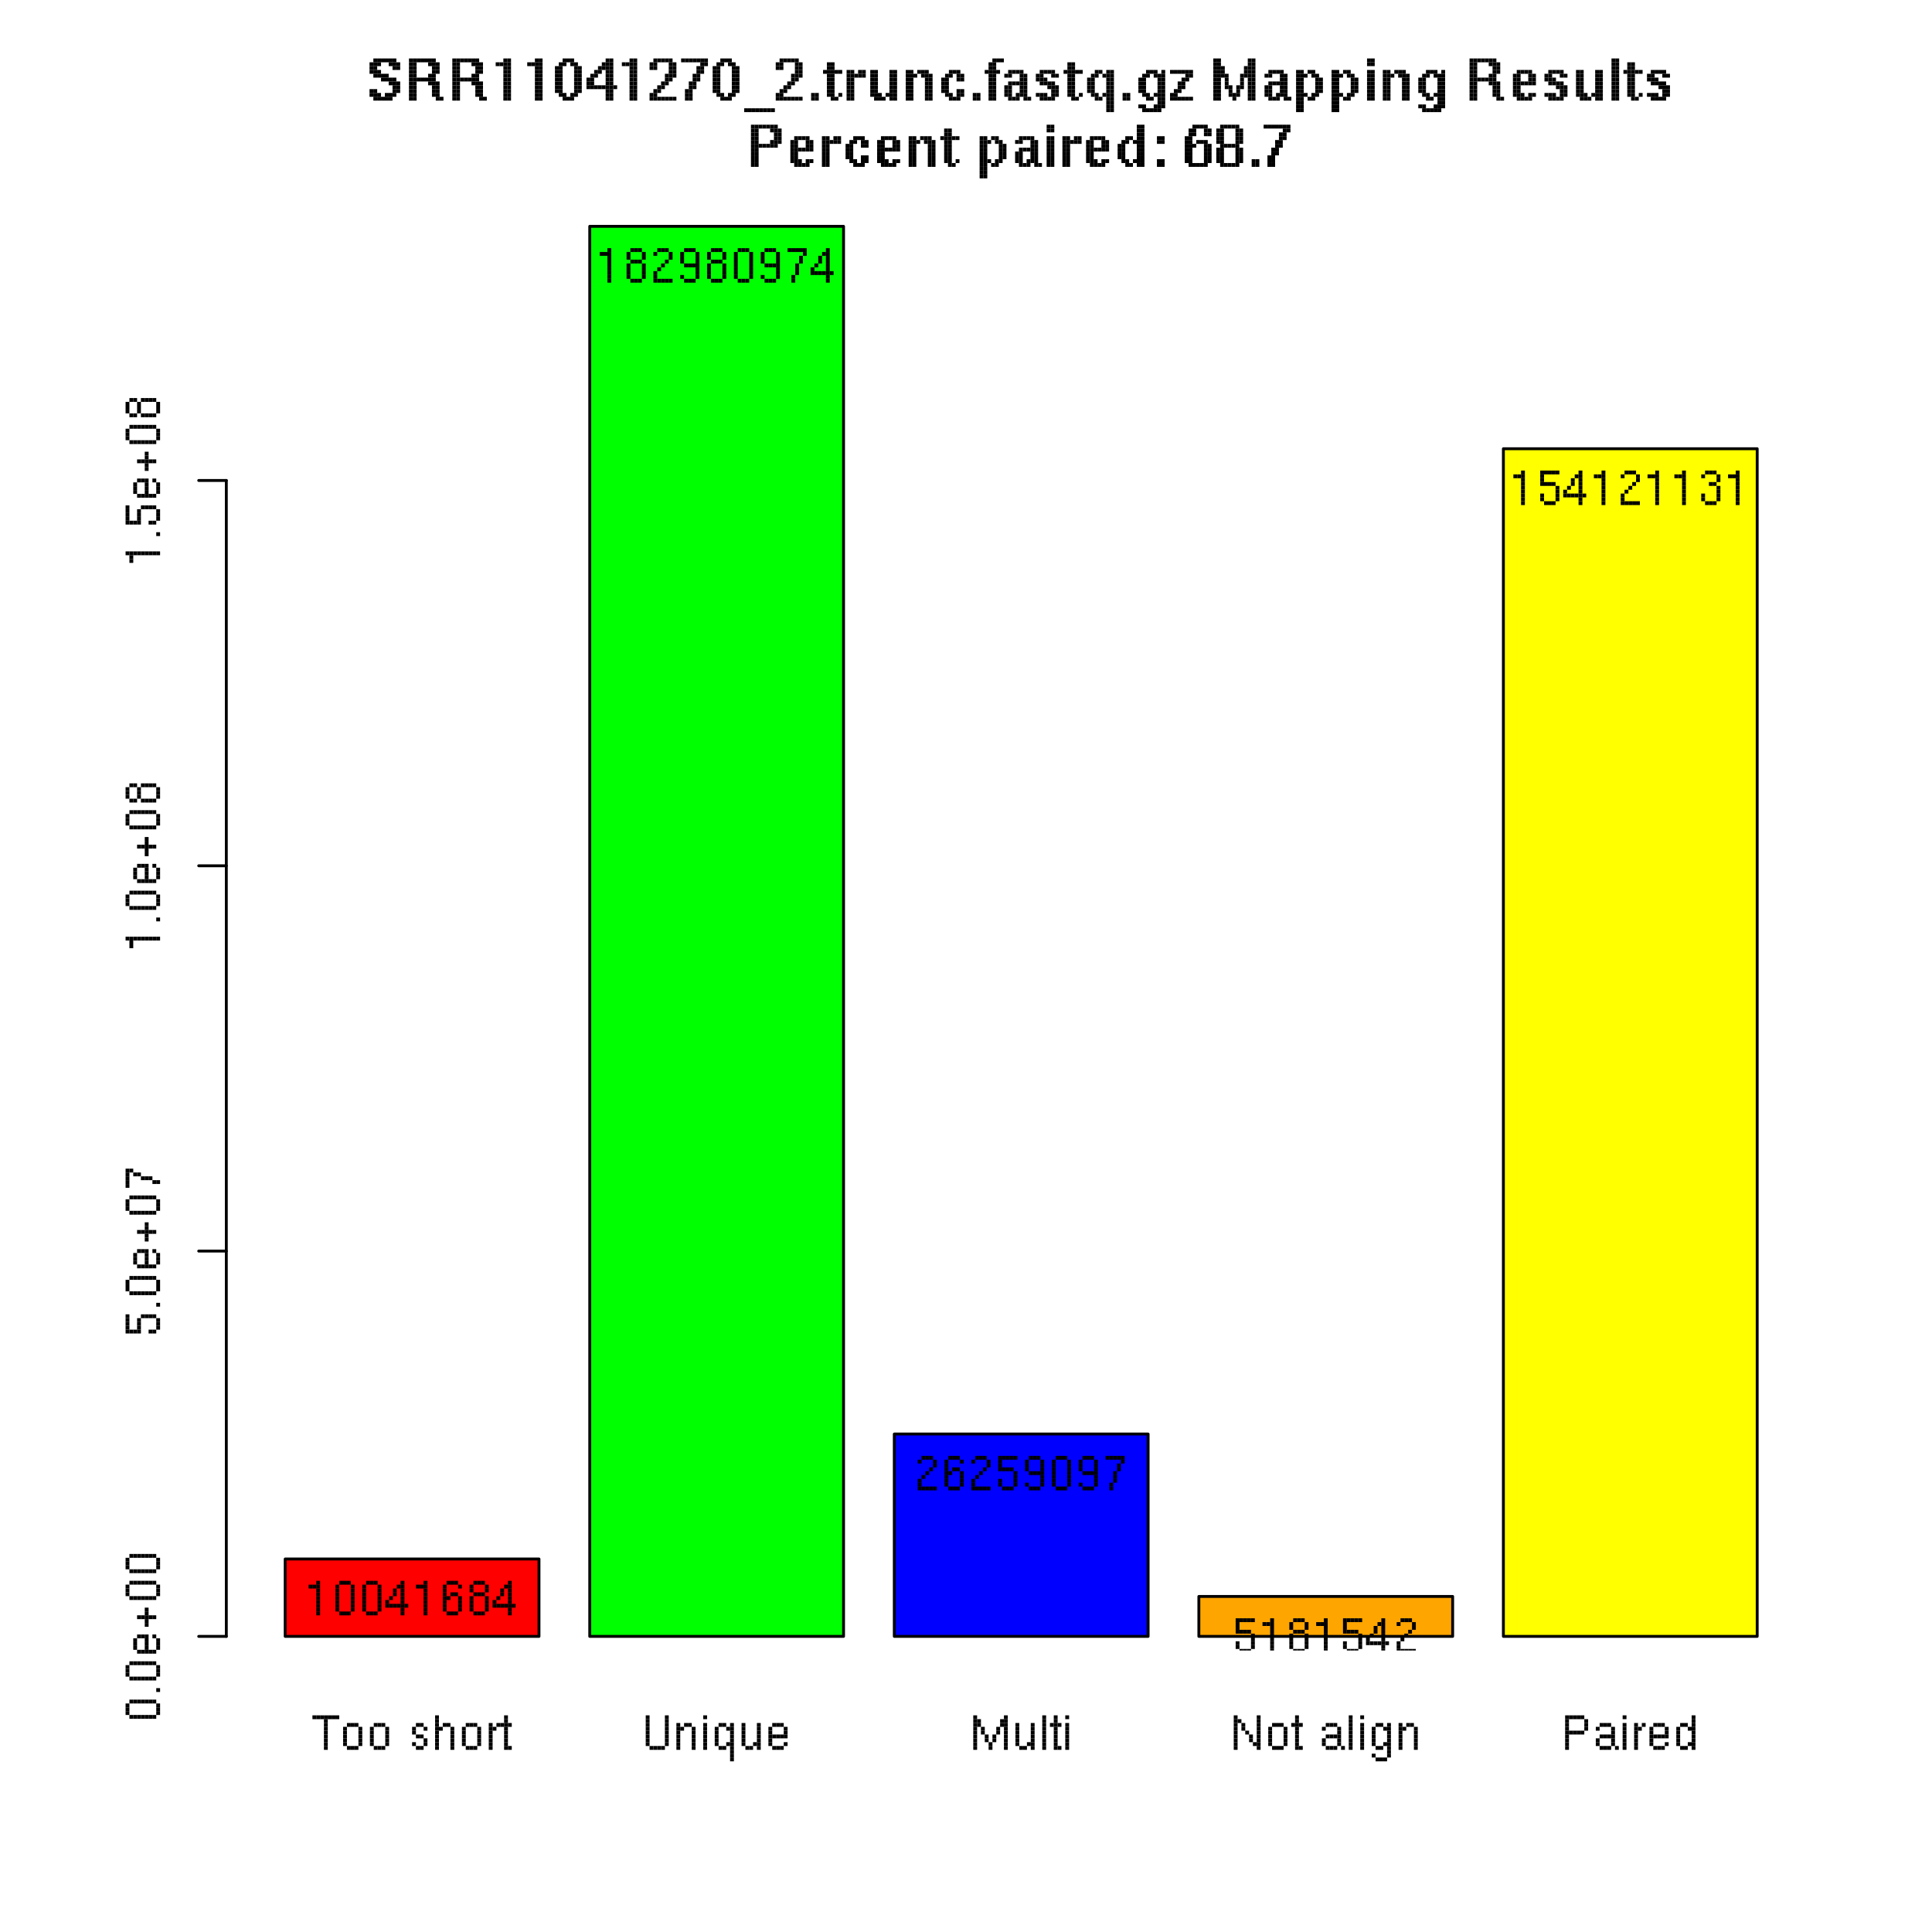 <?xml version="1.0" encoding="UTF-8"?>
<svg xmlns="http://www.w3.org/2000/svg" xmlns:xlink="http://www.w3.org/1999/xlink" width="504pt" height="504pt" viewBox="0 0 504 504" version="1.1">
<defs>
<g>
<symbol overflow="visible" id="glyph0-0">
<g transform="matrix(1,0,0,1,1,-9)">
<rect x="0" y="0" width="1" height="1"/>
<rect x="2" y="0" width="1" height="1"/>
<rect x="4" y="0" width="1" height="1"/>
<rect x="6" y="0" width="1" height="1"/>
<rect x="0" y="2" width="1" height="1"/>
<rect x="6" y="2" width="1" height="1"/>
<rect x="0" y="4" width="1" height="1"/>
<rect x="6" y="4" width="1" height="1"/>
<rect x="0" y="6" width="1" height="1"/>
<rect x="6" y="6" width="1" height="1"/>
<rect x="0" y="8" width="1" height="1"/>
<rect x="2" y="8" width="1" height="1"/>
<rect x="4" y="8" width="1" height="1"/>
<rect x="6" y="8" width="1" height="1"/>
</g>
</symbol>
<symbol overflow="visible" id="glyph0-1">
<g transform="matrix(1,0,0,1,0,-9)">
<rect x="0" y="0" width="1" height="1"/>
<rect x="1" y="0" width="1" height="1"/>
<rect x="2" y="0" width="1" height="1"/>
<rect x="3" y="0" width="1" height="1"/>
<rect x="4" y="0" width="1" height="1"/>
<rect x="5" y="0" width="1" height="1"/>
<rect x="6" y="0" width="1" height="1"/>
<rect x="3" y="1" width="1" height="1"/>
<rect x="3" y="2" width="1" height="1"/>
<rect x="3" y="3" width="1" height="1"/>
<rect x="3" y="4" width="1" height="1"/>
<rect x="3" y="5" width="1" height="1"/>
<rect x="3" y="6" width="1" height="1"/>
<rect x="3" y="7" width="1" height="1"/>
<rect x="3" y="8" width="1" height="1"/>
</g>
</symbol>
<symbol overflow="visible" id="glyph0-2">
<g transform="matrix(1,0,0,1,1,-7)">
<rect x="1" y="0" width="1" height="1"/>
<rect x="2" y="0" width="1" height="1"/>
<rect x="3" y="0" width="1" height="1"/>
<rect x="0" y="1" width="1" height="1"/>
<rect x="4" y="1" width="1" height="1"/>
<rect x="0" y="2" width="1" height="1"/>
<rect x="4" y="2" width="1" height="1"/>
<rect x="0" y="3" width="1" height="1"/>
<rect x="4" y="3" width="1" height="1"/>
<rect x="0" y="4" width="1" height="1"/>
<rect x="4" y="4" width="1" height="1"/>
<rect x="0" y="5" width="1" height="1"/>
<rect x="4" y="5" width="1" height="1"/>
<rect x="1" y="6" width="1" height="1"/>
<rect x="2" y="6" width="1" height="1"/>
<rect x="3" y="6" width="1" height="1"/>
</g>
</symbol>
<symbol overflow="visible" id="glyph0-3">
<g transform="matrix(1,0,0,1,0,-1)">
</g>
</symbol>
<symbol overflow="visible" id="glyph0-4">
<g transform="matrix(1,0,0,1,1,-7)">
<rect x="1" y="0" width="1" height="1"/>
<rect x="2" y="0" width="1" height="1"/>
<rect x="0" y="1" width="1" height="1"/>
<rect x="3" y="1" width="1" height="1"/>
<rect x="0" y="2" width="1" height="1"/>
<rect x="1" y="3" width="1" height="1"/>
<rect x="2" y="3" width="1" height="1"/>
<rect x="3" y="4" width="1" height="1"/>
<rect x="0" y="5" width="1" height="1"/>
<rect x="3" y="5" width="1" height="1"/>
<rect x="1" y="6" width="1" height="1"/>
<rect x="2" y="6" width="1" height="1"/>
</g>
</symbol>
<symbol overflow="visible" id="glyph0-5">
<g transform="matrix(1,0,0,1,1,-9)">
<rect x="0" y="0" width="1" height="1"/>
<rect x="0" y="1" width="1" height="1"/>
<rect x="0" y="2" width="1" height="1"/>
<rect x="2" y="2" width="1" height="1"/>
<rect x="3" y="2" width="1" height="1"/>
<rect x="0" y="3" width="1" height="1"/>
<rect x="1" y="3" width="1" height="1"/>
<rect x="4" y="3" width="1" height="1"/>
<rect x="0" y="4" width="1" height="1"/>
<rect x="4" y="4" width="1" height="1"/>
<rect x="0" y="5" width="1" height="1"/>
<rect x="4" y="5" width="1" height="1"/>
<rect x="0" y="6" width="1" height="1"/>
<rect x="4" y="6" width="1" height="1"/>
<rect x="0" y="7" width="1" height="1"/>
<rect x="4" y="7" width="1" height="1"/>
<rect x="0" y="8" width="1" height="1"/>
<rect x="4" y="8" width="1" height="1"/>
</g>
</symbol>
<symbol overflow="visible" id="glyph0-6">
<g transform="matrix(1,0,0,1,1,-7)">
<rect x="0" y="0" width="1" height="1"/>
<rect x="2" y="0" width="1" height="1"/>
<rect x="0" y="1" width="1" height="1"/>
<rect x="1" y="1" width="1" height="1"/>
<rect x="0" y="2" width="1" height="1"/>
<rect x="0" y="3" width="1" height="1"/>
<rect x="0" y="4" width="1" height="1"/>
<rect x="0" y="5" width="1" height="1"/>
<rect x="0" y="6" width="1" height="1"/>
</g>
</symbol>
<symbol overflow="visible" id="glyph0-7">
<g transform="matrix(1,0,0,1,0,-9)">
<rect x="1" y="0" width="1" height="1"/>
<rect x="1" y="1" width="1" height="1"/>
<rect x="0" y="2" width="1" height="1"/>
<rect x="1" y="2" width="1" height="1"/>
<rect x="2" y="2" width="1" height="1"/>
<rect x="1" y="3" width="1" height="1"/>
<rect x="1" y="4" width="1" height="1"/>
<rect x="1" y="5" width="1" height="1"/>
<rect x="1" y="6" width="1" height="1"/>
<rect x="1" y="7" width="1" height="1"/>
<rect x="1" y="8" width="1" height="1"/>
<rect x="2" y="8" width="1" height="1"/>
</g>
</symbol>
<symbol overflow="visible" id="glyph0-8">
<g transform="matrix(1,0,0,1,1,-9)">
<rect x="0" y="0" width="1" height="1"/>
<rect x="5" y="0" width="1" height="1"/>
<rect x="0" y="1" width="1" height="1"/>
<rect x="5" y="1" width="1" height="1"/>
<rect x="0" y="2" width="1" height="1"/>
<rect x="5" y="2" width="1" height="1"/>
<rect x="0" y="3" width="1" height="1"/>
<rect x="5" y="3" width="1" height="1"/>
<rect x="0" y="4" width="1" height="1"/>
<rect x="5" y="4" width="1" height="1"/>
<rect x="0" y="5" width="1" height="1"/>
<rect x="5" y="5" width="1" height="1"/>
<rect x="0" y="6" width="1" height="1"/>
<rect x="5" y="6" width="1" height="1"/>
<rect x="0" y="7" width="1" height="1"/>
<rect x="5" y="7" width="1" height="1"/>
<rect x="1" y="8" width="1" height="1"/>
<rect x="2" y="8" width="1" height="1"/>
<rect x="3" y="8" width="1" height="1"/>
<rect x="4" y="8" width="1" height="1"/>
</g>
</symbol>
<symbol overflow="visible" id="glyph0-9">
<g transform="matrix(1,0,0,1,1,-7)">
<rect x="0" y="0" width="1" height="1"/>
<rect x="2" y="0" width="1" height="1"/>
<rect x="3" y="0" width="1" height="1"/>
<rect x="0" y="1" width="1" height="1"/>
<rect x="1" y="1" width="1" height="1"/>
<rect x="4" y="1" width="1" height="1"/>
<rect x="0" y="2" width="1" height="1"/>
<rect x="4" y="2" width="1" height="1"/>
<rect x="0" y="3" width="1" height="1"/>
<rect x="4" y="3" width="1" height="1"/>
<rect x="0" y="4" width="1" height="1"/>
<rect x="4" y="4" width="1" height="1"/>
<rect x="0" y="5" width="1" height="1"/>
<rect x="4" y="5" width="1" height="1"/>
<rect x="0" y="6" width="1" height="1"/>
<rect x="4" y="6" width="1" height="1"/>
</g>
</symbol>
<symbol overflow="visible" id="glyph0-10">
<g transform="matrix(1,0,0,1,1,-9)">
<rect x="0" y="0" width="1" height="1"/>
<rect x="0" y="2" width="1" height="1"/>
<rect x="0" y="3" width="1" height="1"/>
<rect x="0" y="4" width="1" height="1"/>
<rect x="0" y="5" width="1" height="1"/>
<rect x="0" y="6" width="1" height="1"/>
<rect x="0" y="7" width="1" height="1"/>
<rect x="0" y="8" width="1" height="1"/>
</g>
</symbol>
<symbol overflow="visible" id="glyph0-11">
<g transform="matrix(1,0,0,1,1,-7)">
<rect x="1" y="0" width="1" height="1"/>
<rect x="2" y="0" width="1" height="1"/>
<rect x="4" y="0" width="1" height="1"/>
<rect x="0" y="1" width="1" height="1"/>
<rect x="3" y="1" width="1" height="1"/>
<rect x="4" y="1" width="1" height="1"/>
<rect x="0" y="2" width="1" height="1"/>
<rect x="4" y="2" width="1" height="1"/>
<rect x="0" y="3" width="1" height="1"/>
<rect x="4" y="3" width="1" height="1"/>
<rect x="0" y="4" width="1" height="1"/>
<rect x="4" y="4" width="1" height="1"/>
<rect x="0" y="5" width="1" height="1"/>
<rect x="3" y="5" width="1" height="1"/>
<rect x="4" y="5" width="1" height="1"/>
<rect x="1" y="6" width="1" height="1"/>
<rect x="2" y="6" width="1" height="1"/>
<rect x="4" y="6" width="1" height="1"/>
<rect x="4" y="7" width="1" height="1"/>
<rect x="4" y="8" width="1" height="1"/>
<rect x="4" y="9" width="1" height="1"/>
</g>
</symbol>
<symbol overflow="visible" id="glyph0-12">
<g transform="matrix(1,0,0,1,1,-7)">
<rect x="0" y="0" width="1" height="1"/>
<rect x="4" y="0" width="1" height="1"/>
<rect x="0" y="1" width="1" height="1"/>
<rect x="4" y="1" width="1" height="1"/>
<rect x="0" y="2" width="1" height="1"/>
<rect x="4" y="2" width="1" height="1"/>
<rect x="0" y="3" width="1" height="1"/>
<rect x="4" y="3" width="1" height="1"/>
<rect x="0" y="4" width="1" height="1"/>
<rect x="4" y="4" width="1" height="1"/>
<rect x="0" y="5" width="1" height="1"/>
<rect x="3" y="5" width="1" height="1"/>
<rect x="4" y="5" width="1" height="1"/>
<rect x="1" y="6" width="1" height="1"/>
<rect x="2" y="6" width="1" height="1"/>
<rect x="4" y="6" width="1" height="1"/>
</g>
</symbol>
<symbol overflow="visible" id="glyph0-13">
<g transform="matrix(1,0,0,1,1,-7)">
<rect x="1" y="0" width="1" height="1"/>
<rect x="2" y="0" width="1" height="1"/>
<rect x="3" y="0" width="1" height="1"/>
<rect x="0" y="1" width="1" height="1"/>
<rect x="4" y="1" width="1" height="1"/>
<rect x="0" y="2" width="1" height="1"/>
<rect x="4" y="2" width="1" height="1"/>
<rect x="0" y="3" width="1" height="1"/>
<rect x="1" y="3" width="1" height="1"/>
<rect x="2" y="3" width="1" height="1"/>
<rect x="3" y="3" width="1" height="1"/>
<rect x="4" y="3" width="1" height="1"/>
<rect x="0" y="4" width="1" height="1"/>
<rect x="0" y="5" width="1" height="1"/>
<rect x="4" y="5" width="1" height="1"/>
<rect x="1" y="6" width="1" height="1"/>
<rect x="2" y="6" width="1" height="1"/>
<rect x="3" y="6" width="1" height="1"/>
</g>
</symbol>
<symbol overflow="visible" id="glyph0-14">
<g transform="matrix(1,0,0,1,1,-9)">
<rect x="0" y="0" width="1" height="1"/>
<rect x="8" y="0" width="1" height="1"/>
<rect x="0" y="1" width="1" height="1"/>
<rect x="1" y="1" width="1" height="1"/>
<rect x="7" y="1" width="1" height="1"/>
<rect x="8" y="1" width="1" height="1"/>
<rect x="0" y="2" width="1" height="1"/>
<rect x="1" y="2" width="1" height="1"/>
<rect x="7" y="2" width="1" height="1"/>
<rect x="8" y="2" width="1" height="1"/>
<rect x="0" y="3" width="1" height="1"/>
<rect x="2" y="3" width="1" height="1"/>
<rect x="6" y="3" width="1" height="1"/>
<rect x="8" y="3" width="1" height="1"/>
<rect x="0" y="4" width="1" height="1"/>
<rect x="2" y="4" width="1" height="1"/>
<rect x="6" y="4" width="1" height="1"/>
<rect x="8" y="4" width="1" height="1"/>
<rect x="0" y="5" width="1" height="1"/>
<rect x="3" y="5" width="1" height="1"/>
<rect x="5" y="5" width="1" height="1"/>
<rect x="8" y="5" width="1" height="1"/>
<rect x="0" y="6" width="1" height="1"/>
<rect x="3" y="6" width="1" height="1"/>
<rect x="5" y="6" width="1" height="1"/>
<rect x="8" y="6" width="1" height="1"/>
<rect x="0" y="7" width="1" height="1"/>
<rect x="4" y="7" width="1" height="1"/>
<rect x="8" y="7" width="1" height="1"/>
<rect x="0" y="8" width="1" height="1"/>
<rect x="4" y="8" width="1" height="1"/>
<rect x="8" y="8" width="1" height="1"/>
</g>
</symbol>
<symbol overflow="visible" id="glyph0-15">
<g transform="matrix(1,0,0,1,1,-9)">
<rect x="0" y="0" width="1" height="1"/>
<rect x="0" y="1" width="1" height="1"/>
<rect x="0" y="2" width="1" height="1"/>
<rect x="0" y="3" width="1" height="1"/>
<rect x="0" y="4" width="1" height="1"/>
<rect x="0" y="5" width="1" height="1"/>
<rect x="0" y="6" width="1" height="1"/>
<rect x="0" y="7" width="1" height="1"/>
<rect x="0" y="8" width="1" height="1"/>
</g>
</symbol>
<symbol overflow="visible" id="glyph0-16">
<g transform="matrix(1,0,0,1,1,-9)">
<rect x="0" y="0" width="1" height="1"/>
<rect x="6" y="0" width="1" height="1"/>
<rect x="0" y="1" width="1" height="1"/>
<rect x="1" y="1" width="1" height="1"/>
<rect x="6" y="1" width="1" height="1"/>
<rect x="0" y="2" width="1" height="1"/>
<rect x="2" y="2" width="1" height="1"/>
<rect x="6" y="2" width="1" height="1"/>
<rect x="0" y="3" width="1" height="1"/>
<rect x="2" y="3" width="1" height="1"/>
<rect x="6" y="3" width="1" height="1"/>
<rect x="0" y="4" width="1" height="1"/>
<rect x="3" y="4" width="1" height="1"/>
<rect x="6" y="4" width="1" height="1"/>
<rect x="0" y="5" width="1" height="1"/>
<rect x="4" y="5" width="1" height="1"/>
<rect x="6" y="5" width="1" height="1"/>
<rect x="0" y="6" width="1" height="1"/>
<rect x="4" y="6" width="1" height="1"/>
<rect x="6" y="6" width="1" height="1"/>
<rect x="0" y="7" width="1" height="1"/>
<rect x="5" y="7" width="1" height="1"/>
<rect x="6" y="7" width="1" height="1"/>
<rect x="0" y="8" width="1" height="1"/>
<rect x="6" y="8" width="1" height="1"/>
</g>
</symbol>
<symbol overflow="visible" id="glyph0-17">
<g transform="matrix(1,0,0,1,1,-7)">
<rect x="1" y="0" width="1" height="1"/>
<rect x="2" y="0" width="1" height="1"/>
<rect x="3" y="0" width="1" height="1"/>
<rect x="0" y="1" width="1" height="1"/>
<rect x="4" y="1" width="1" height="1"/>
<rect x="4" y="2" width="1" height="1"/>
<rect x="1" y="3" width="1" height="1"/>
<rect x="2" y="3" width="1" height="1"/>
<rect x="3" y="3" width="1" height="1"/>
<rect x="4" y="3" width="1" height="1"/>
<rect x="0" y="4" width="1" height="1"/>
<rect x="4" y="4" width="1" height="1"/>
<rect x="0" y="5" width="1" height="1"/>
<rect x="4" y="5" width="1" height="1"/>
<rect x="1" y="6" width="1" height="1"/>
<rect x="2" y="6" width="1" height="1"/>
<rect x="3" y="6" width="1" height="1"/>
<rect x="5" y="6" width="1" height="1"/>
</g>
</symbol>
<symbol overflow="visible" id="glyph0-18">
<g transform="matrix(1,0,0,1,1,-7)">
<rect x="1" y="0" width="1" height="1"/>
<rect x="2" y="0" width="1" height="1"/>
<rect x="4" y="0" width="1" height="1"/>
<rect x="0" y="1" width="1" height="1"/>
<rect x="3" y="1" width="1" height="1"/>
<rect x="4" y="1" width="1" height="1"/>
<rect x="0" y="2" width="1" height="1"/>
<rect x="4" y="2" width="1" height="1"/>
<rect x="0" y="3" width="1" height="1"/>
<rect x="4" y="3" width="1" height="1"/>
<rect x="0" y="4" width="1" height="1"/>
<rect x="4" y="4" width="1" height="1"/>
<rect x="0" y="5" width="1" height="1"/>
<rect x="3" y="5" width="1" height="1"/>
<rect x="4" y="5" width="1" height="1"/>
<rect x="1" y="6" width="1" height="1"/>
<rect x="2" y="6" width="1" height="1"/>
<rect x="4" y="6" width="1" height="1"/>
<rect x="4" y="7" width="1" height="1"/>
<rect x="0" y="8" width="1" height="1"/>
<rect x="4" y="8" width="1" height="1"/>
<rect x="1" y="9" width="1" height="1"/>
<rect x="2" y="9" width="1" height="1"/>
<rect x="3" y="9" width="1" height="1"/>
</g>
</symbol>
<symbol overflow="visible" id="glyph0-19">
<g transform="matrix(1,0,0,1,1,-9)">
<rect x="0" y="0" width="1" height="1"/>
<rect x="1" y="0" width="1" height="1"/>
<rect x="2" y="0" width="1" height="1"/>
<rect x="3" y="0" width="1" height="1"/>
<rect x="4" y="0" width="1" height="1"/>
<rect x="0" y="1" width="1" height="1"/>
<rect x="5" y="1" width="1" height="1"/>
<rect x="0" y="2" width="1" height="1"/>
<rect x="5" y="2" width="1" height="1"/>
<rect x="0" y="3" width="1" height="1"/>
<rect x="5" y="3" width="1" height="1"/>
<rect x="0" y="4" width="1" height="1"/>
<rect x="1" y="4" width="1" height="1"/>
<rect x="2" y="4" width="1" height="1"/>
<rect x="3" y="4" width="1" height="1"/>
<rect x="4" y="4" width="1" height="1"/>
<rect x="0" y="5" width="1" height="1"/>
<rect x="0" y="6" width="1" height="1"/>
<rect x="0" y="7" width="1" height="1"/>
<rect x="0" y="8" width="1" height="1"/>
</g>
</symbol>
<symbol overflow="visible" id="glyph0-20">
<g transform="matrix(1,0,0,1,1,-9)">
<rect x="4" y="0" width="1" height="1"/>
<rect x="4" y="1" width="1" height="1"/>
<rect x="1" y="2" width="1" height="1"/>
<rect x="2" y="2" width="1" height="1"/>
<rect x="4" y="2" width="1" height="1"/>
<rect x="0" y="3" width="1" height="1"/>
<rect x="3" y="3" width="1" height="1"/>
<rect x="4" y="3" width="1" height="1"/>
<rect x="0" y="4" width="1" height="1"/>
<rect x="4" y="4" width="1" height="1"/>
<rect x="0" y="5" width="1" height="1"/>
<rect x="4" y="5" width="1" height="1"/>
<rect x="0" y="6" width="1" height="1"/>
<rect x="4" y="6" width="1" height="1"/>
<rect x="0" y="7" width="1" height="1"/>
<rect x="3" y="7" width="1" height="1"/>
<rect x="4" y="7" width="1" height="1"/>
<rect x="1" y="8" width="1" height="1"/>
<rect x="2" y="8" width="1" height="1"/>
<rect x="4" y="8" width="1" height="1"/>
</g>
</symbol>
<symbol overflow="visible" id="glyph0-21">
<g transform="matrix(1,0,0,1,1,-9)">
<rect x="2" y="0" width="1" height="1"/>
<rect x="0" y="1" width="1" height="1"/>
<rect x="1" y="1" width="1" height="1"/>
<rect x="2" y="1" width="1" height="1"/>
<rect x="2" y="2" width="1" height="1"/>
<rect x="2" y="3" width="1" height="1"/>
<rect x="2" y="4" width="1" height="1"/>
<rect x="2" y="5" width="1" height="1"/>
<rect x="2" y="6" width="1" height="1"/>
<rect x="2" y="7" width="1" height="1"/>
<rect x="2" y="8" width="1" height="1"/>
</g>
</symbol>
<symbol overflow="visible" id="glyph0-22">
<g transform="matrix(1,0,0,1,1,-9)">
<rect x="1" y="0" width="1" height="1"/>
<rect x="2" y="0" width="1" height="1"/>
<rect x="3" y="0" width="1" height="1"/>
<rect x="0" y="1" width="1" height="1"/>
<rect x="4" y="1" width="1" height="1"/>
<rect x="0" y="2" width="1" height="1"/>
<rect x="4" y="2" width="1" height="1"/>
<rect x="0" y="3" width="1" height="1"/>
<rect x="4" y="3" width="1" height="1"/>
<rect x="0" y="4" width="1" height="1"/>
<rect x="4" y="4" width="1" height="1"/>
<rect x="0" y="5" width="1" height="1"/>
<rect x="4" y="5" width="1" height="1"/>
<rect x="0" y="6" width="1" height="1"/>
<rect x="4" y="6" width="1" height="1"/>
<rect x="0" y="7" width="1" height="1"/>
<rect x="4" y="7" width="1" height="1"/>
<rect x="1" y="8" width="1" height="1"/>
<rect x="2" y="8" width="1" height="1"/>
<rect x="3" y="8" width="1" height="1"/>
</g>
</symbol>
<symbol overflow="visible" id="glyph0-23">
<g transform="matrix(1,0,0,1,0,-9)">
<rect x="4" y="0" width="1" height="1"/>
<rect x="3" y="1" width="1" height="1"/>
<rect x="4" y="1" width="1" height="1"/>
<rect x="2" y="2" width="1" height="1"/>
<rect x="4" y="2" width="1" height="1"/>
<rect x="2" y="3" width="1" height="1"/>
<rect x="4" y="3" width="1" height="1"/>
<rect x="1" y="4" width="1" height="1"/>
<rect x="4" y="4" width="1" height="1"/>
<rect x="0" y="5" width="1" height="1"/>
<rect x="4" y="5" width="1" height="1"/>
<rect x="0" y="6" width="1" height="1"/>
<rect x="1" y="6" width="1" height="1"/>
<rect x="2" y="6" width="1" height="1"/>
<rect x="3" y="6" width="1" height="1"/>
<rect x="4" y="6" width="1" height="1"/>
<rect x="5" y="6" width="1" height="1"/>
<rect x="4" y="7" width="1" height="1"/>
<rect x="4" y="8" width="1" height="1"/>
</g>
</symbol>
<symbol overflow="visible" id="glyph0-24">
<g transform="matrix(1,0,0,1,1,-9)">
<rect x="1" y="0" width="1" height="1"/>
<rect x="2" y="0" width="1" height="1"/>
<rect x="3" y="0" width="1" height="1"/>
<rect x="0" y="1" width="1" height="1"/>
<rect x="4" y="1" width="1" height="1"/>
<rect x="0" y="2" width="1" height="1"/>
<rect x="0" y="3" width="1" height="1"/>
<rect x="2" y="3" width="1" height="1"/>
<rect x="3" y="3" width="1" height="1"/>
<rect x="0" y="4" width="1" height="1"/>
<rect x="1" y="4" width="1" height="1"/>
<rect x="4" y="4" width="1" height="1"/>
<rect x="0" y="5" width="1" height="1"/>
<rect x="4" y="5" width="1" height="1"/>
<rect x="0" y="6" width="1" height="1"/>
<rect x="4" y="6" width="1" height="1"/>
<rect x="0" y="7" width="1" height="1"/>
<rect x="4" y="7" width="1" height="1"/>
<rect x="1" y="8" width="1" height="1"/>
<rect x="2" y="8" width="1" height="1"/>
<rect x="3" y="8" width="1" height="1"/>
</g>
</symbol>
<symbol overflow="visible" id="glyph0-25">
<g transform="matrix(1,0,0,1,1,-9)">
<rect x="1" y="0" width="1" height="1"/>
<rect x="2" y="0" width="1" height="1"/>
<rect x="3" y="0" width="1" height="1"/>
<rect x="0" y="1" width="1" height="1"/>
<rect x="4" y="1" width="1" height="1"/>
<rect x="0" y="2" width="1" height="1"/>
<rect x="4" y="2" width="1" height="1"/>
<rect x="1" y="3" width="1" height="1"/>
<rect x="2" y="3" width="1" height="1"/>
<rect x="3" y="3" width="1" height="1"/>
<rect x="0" y="4" width="1" height="1"/>
<rect x="4" y="4" width="1" height="1"/>
<rect x="0" y="5" width="1" height="1"/>
<rect x="4" y="5" width="1" height="1"/>
<rect x="0" y="6" width="1" height="1"/>
<rect x="4" y="6" width="1" height="1"/>
<rect x="0" y="7" width="1" height="1"/>
<rect x="4" y="7" width="1" height="1"/>
<rect x="1" y="8" width="1" height="1"/>
<rect x="2" y="8" width="1" height="1"/>
<rect x="3" y="8" width="1" height="1"/>
</g>
</symbol>
<symbol overflow="visible" id="glyph0-26">
<g transform="matrix(1,0,0,1,1,-9)">
<rect x="1" y="0" width="1" height="1"/>
<rect x="2" y="0" width="1" height="1"/>
<rect x="3" y="0" width="1" height="1"/>
<rect x="0" y="1" width="1" height="1"/>
<rect x="4" y="1" width="1" height="1"/>
<rect x="4" y="2" width="1" height="1"/>
<rect x="3" y="3" width="1" height="1"/>
<rect x="2" y="4" width="1" height="1"/>
<rect x="1" y="5" width="1" height="1"/>
<rect x="0" y="6" width="1" height="1"/>
<rect x="0" y="7" width="1" height="1"/>
<rect x="0" y="8" width="1" height="1"/>
<rect x="1" y="8" width="1" height="1"/>
<rect x="2" y="8" width="1" height="1"/>
<rect x="3" y="8" width="1" height="1"/>
<rect x="4" y="8" width="1" height="1"/>
</g>
</symbol>
<symbol overflow="visible" id="glyph0-27">
<g transform="matrix(1,0,0,1,1,-9)">
<rect x="1" y="0" width="1" height="1"/>
<rect x="2" y="0" width="1" height="1"/>
<rect x="3" y="0" width="1" height="1"/>
<rect x="0" y="1" width="1" height="1"/>
<rect x="4" y="1" width="1" height="1"/>
<rect x="0" y="2" width="1" height="1"/>
<rect x="4" y="2" width="1" height="1"/>
<rect x="0" y="3" width="1" height="1"/>
<rect x="4" y="3" width="1" height="1"/>
<rect x="1" y="4" width="1" height="1"/>
<rect x="2" y="4" width="1" height="1"/>
<rect x="3" y="4" width="1" height="1"/>
<rect x="4" y="4" width="1" height="1"/>
<rect x="4" y="5" width="1" height="1"/>
<rect x="4" y="6" width="1" height="1"/>
<rect x="0" y="7" width="1" height="1"/>
<rect x="4" y="7" width="1" height="1"/>
<rect x="1" y="8" width="1" height="1"/>
<rect x="2" y="8" width="1" height="1"/>
<rect x="3" y="8" width="1" height="1"/>
</g>
</symbol>
<symbol overflow="visible" id="glyph0-28">
<g transform="matrix(1,0,0,1,1,-9)">
<rect x="0" y="0" width="1" height="1"/>
<rect x="1" y="0" width="1" height="1"/>
<rect x="2" y="0" width="1" height="1"/>
<rect x="3" y="0" width="1" height="1"/>
<rect x="4" y="0" width="1" height="1"/>
<rect x="4" y="1" width="1" height="1"/>
<rect x="3" y="2" width="1" height="1"/>
<rect x="3" y="3" width="1" height="1"/>
<rect x="2" y="4" width="1" height="1"/>
<rect x="2" y="5" width="1" height="1"/>
<rect x="2" y="6" width="1" height="1"/>
<rect x="1" y="7" width="1" height="1"/>
<rect x="1" y="8" width="1" height="1"/>
</g>
</symbol>
<symbol overflow="visible" id="glyph0-29">
<g transform="matrix(1,0,0,1,1,-9)">
<rect x="0" y="0" width="1" height="1"/>
<rect x="1" y="0" width="1" height="1"/>
<rect x="2" y="0" width="1" height="1"/>
<rect x="3" y="0" width="1" height="1"/>
<rect x="4" y="0" width="1" height="1"/>
<rect x="0" y="1" width="1" height="1"/>
<rect x="0" y="2" width="1" height="1"/>
<rect x="0" y="3" width="1" height="1"/>
<rect x="1" y="3" width="1" height="1"/>
<rect x="2" y="3" width="1" height="1"/>
<rect x="3" y="3" width="1" height="1"/>
<rect x="4" y="4" width="1" height="1"/>
<rect x="4" y="5" width="1" height="1"/>
<rect x="0" y="6" width="1" height="1"/>
<rect x="4" y="6" width="1" height="1"/>
<rect x="0" y="7" width="1" height="1"/>
<rect x="4" y="7" width="1" height="1"/>
<rect x="1" y="8" width="1" height="1"/>
<rect x="2" y="8" width="1" height="1"/>
<rect x="3" y="8" width="1" height="1"/>
</g>
</symbol>
<symbol overflow="visible" id="glyph0-30">
<g transform="matrix(1,0,0,1,1,-9)">
<rect x="1" y="0" width="1" height="1"/>
<rect x="2" y="0" width="1" height="1"/>
<rect x="3" y="0" width="1" height="1"/>
<rect x="0" y="1" width="1" height="1"/>
<rect x="4" y="1" width="1" height="1"/>
<rect x="4" y="2" width="1" height="1"/>
<rect x="2" y="3" width="1" height="1"/>
<rect x="3" y="3" width="1" height="1"/>
<rect x="4" y="4" width="1" height="1"/>
<rect x="4" y="5" width="1" height="1"/>
<rect x="0" y="6" width="1" height="1"/>
<rect x="4" y="6" width="1" height="1"/>
<rect x="0" y="7" width="1" height="1"/>
<rect x="4" y="7" width="1" height="1"/>
<rect x="1" y="8" width="1" height="1"/>
<rect x="2" y="8" width="1" height="1"/>
<rect x="3" y="8" width="1" height="1"/>
</g>
</symbol>
<symbol overflow="visible" id="glyph1-0">
<g transform="matrix(1,0,0,1,1,-12)">
<rect x="0" y="1" width="1" height="1"/>
<rect x="2" y="1" width="1" height="1"/>
<rect x="4" y="1" width="1" height="1"/>
<rect x="6" y="1" width="1" height="1"/>
<rect x="0" y="3" width="1" height="1"/>
<rect x="6" y="3" width="1" height="1"/>
<rect x="0" y="5" width="1" height="1"/>
<rect x="6" y="5" width="1" height="1"/>
<rect x="0" y="7" width="1" height="1"/>
<rect x="6" y="7" width="1" height="1"/>
<rect x="0" y="9" width="1" height="1"/>
<rect x="6" y="9" width="1" height="1"/>
<rect x="0" y="11" width="1" height="1"/>
<rect x="2" y="11" width="1" height="1"/>
<rect x="4" y="11" width="1" height="1"/>
<rect x="6" y="11" width="1" height="1"/>
</g>
</symbol>
<symbol overflow="visible" id="glyph1-1">
<g transform="matrix(1,0,0,1,1,-12)">
<rect x="1" y="1" width="1" height="1"/>
<rect x="2" y="1" width="1" height="1"/>
<rect x="3" y="1" width="1" height="1"/>
<rect x="4" y="1" width="1" height="1"/>
<rect x="5" y="1" width="1" height="1"/>
<rect x="6" y="1" width="1" height="1"/>
<rect x="0" y="2" width="1" height="1"/>
<rect x="1" y="2" width="1" height="1"/>
<rect x="2" y="2" width="1" height="1"/>
<rect x="5" y="2" width="1" height="1"/>
<rect x="6" y="2" width="1" height="1"/>
<rect x="7" y="2" width="1" height="1"/>
<rect x="0" y="3" width="1" height="1"/>
<rect x="1" y="3" width="1" height="1"/>
<rect x="6" y="3" width="1" height="1"/>
<rect x="7" y="3" width="1" height="1"/>
<rect x="0" y="4" width="1" height="1"/>
<rect x="1" y="4" width="1" height="1"/>
<rect x="2" y="4" width="1" height="1"/>
<rect x="1" y="5" width="1" height="1"/>
<rect x="2" y="5" width="1" height="1"/>
<rect x="3" y="5" width="1" height="1"/>
<rect x="4" y="5" width="1" height="1"/>
<rect x="3" y="6" width="1" height="1"/>
<rect x="4" y="6" width="1" height="1"/>
<rect x="5" y="6" width="1" height="1"/>
<rect x="6" y="6" width="1" height="1"/>
<rect x="5" y="7" width="1" height="1"/>
<rect x="6" y="7" width="1" height="1"/>
<rect x="7" y="7" width="1" height="1"/>
<rect x="6" y="8" width="1" height="1"/>
<rect x="7" y="8" width="1" height="1"/>
<rect x="0" y="9" width="1" height="1"/>
<rect x="1" y="9" width="1" height="1"/>
<rect x="6" y="9" width="1" height="1"/>
<rect x="7" y="9" width="1" height="1"/>
<rect x="0" y="10" width="1" height="1"/>
<rect x="1" y="10" width="1" height="1"/>
<rect x="2" y="10" width="1" height="1"/>
<rect x="4" y="10" width="1" height="1"/>
<rect x="5" y="10" width="1" height="1"/>
<rect x="6" y="10" width="1" height="1"/>
<rect x="1" y="11" width="1" height="1"/>
<rect x="2" y="11" width="1" height="1"/>
<rect x="3" y="11" width="1" height="1"/>
<rect x="4" y="11" width="1" height="1"/>
<rect x="5" y="11" width="1" height="1"/>
</g>
</symbol>
<symbol overflow="visible" id="glyph1-2">
<g transform="matrix(1,0,0,1,1,-12)">
<rect x="0" y="1" width="1" height="1"/>
<rect x="1" y="1" width="1" height="1"/>
<rect x="2" y="1" width="1" height="1"/>
<rect x="3" y="1" width="1" height="1"/>
<rect x="4" y="1" width="1" height="1"/>
<rect x="5" y="1" width="1" height="1"/>
<rect x="6" y="1" width="1" height="1"/>
<rect x="0" y="2" width="1" height="1"/>
<rect x="1" y="2" width="1" height="1"/>
<rect x="5" y="2" width="1" height="1"/>
<rect x="6" y="2" width="1" height="1"/>
<rect x="7" y="2" width="1" height="1"/>
<rect x="0" y="3" width="1" height="1"/>
<rect x="1" y="3" width="1" height="1"/>
<rect x="6" y="3" width="1" height="1"/>
<rect x="7" y="3" width="1" height="1"/>
<rect x="0" y="4" width="1" height="1"/>
<rect x="1" y="4" width="1" height="1"/>
<rect x="6" y="4" width="1" height="1"/>
<rect x="7" y="4" width="1" height="1"/>
<rect x="0" y="5" width="1" height="1"/>
<rect x="1" y="5" width="1" height="1"/>
<rect x="5" y="5" width="1" height="1"/>
<rect x="6" y="5" width="1" height="1"/>
<rect x="0" y="6" width="1" height="1"/>
<rect x="1" y="6" width="1" height="1"/>
<rect x="2" y="6" width="1" height="1"/>
<rect x="3" y="6" width="1" height="1"/>
<rect x="4" y="6" width="1" height="1"/>
<rect x="5" y="6" width="1" height="1"/>
<rect x="6" y="6" width="1" height="1"/>
<rect x="0" y="7" width="1" height="1"/>
<rect x="1" y="7" width="1" height="1"/>
<rect x="5" y="7" width="1" height="1"/>
<rect x="6" y="7" width="1" height="1"/>
<rect x="7" y="7" width="1" height="1"/>
<rect x="0" y="8" width="1" height="1"/>
<rect x="1" y="8" width="1" height="1"/>
<rect x="6" y="8" width="1" height="1"/>
<rect x="7" y="8" width="1" height="1"/>
<rect x="0" y="9" width="1" height="1"/>
<rect x="1" y="9" width="1" height="1"/>
<rect x="6" y="9" width="1" height="1"/>
<rect x="7" y="9" width="1" height="1"/>
<rect x="0" y="10" width="1" height="1"/>
<rect x="1" y="10" width="1" height="1"/>
<rect x="6" y="10" width="1" height="1"/>
<rect x="7" y="10" width="1" height="1"/>
<rect x="0" y="11" width="1" height="1"/>
<rect x="1" y="11" width="1" height="1"/>
<rect x="7" y="11" width="1" height="1"/>
<rect x="8" y="11" width="1" height="1"/>
</g>
</symbol>
<symbol overflow="visible" id="glyph1-3">
<g transform="matrix(1,0,0,1,1,-12)">
<rect x="2" y="1" width="1" height="1"/>
<rect x="3" y="1" width="1" height="1"/>
<rect x="0" y="2" width="1" height="1"/>
<rect x="1" y="2" width="1" height="1"/>
<rect x="2" y="2" width="1" height="1"/>
<rect x="3" y="2" width="1" height="1"/>
<rect x="2" y="3" width="1" height="1"/>
<rect x="3" y="3" width="1" height="1"/>
<rect x="2" y="4" width="1" height="1"/>
<rect x="3" y="4" width="1" height="1"/>
<rect x="2" y="5" width="1" height="1"/>
<rect x="3" y="5" width="1" height="1"/>
<rect x="2" y="6" width="1" height="1"/>
<rect x="3" y="6" width="1" height="1"/>
<rect x="2" y="7" width="1" height="1"/>
<rect x="3" y="7" width="1" height="1"/>
<rect x="2" y="8" width="1" height="1"/>
<rect x="3" y="8" width="1" height="1"/>
<rect x="2" y="9" width="1" height="1"/>
<rect x="3" y="9" width="1" height="1"/>
<rect x="2" y="10" width="1" height="1"/>
<rect x="3" y="10" width="1" height="1"/>
<rect x="2" y="11" width="1" height="1"/>
<rect x="3" y="11" width="1" height="1"/>
</g>
</symbol>
<symbol overflow="visible" id="glyph1-4">
<g transform="matrix(1,0,0,1,0,-12)">
<rect x="2" y="1" width="1" height="1"/>
<rect x="3" y="1" width="1" height="1"/>
<rect x="4" y="1" width="1" height="1"/>
<rect x="1" y="2" width="1" height="1"/>
<rect x="2" y="2" width="1" height="1"/>
<rect x="4" y="2" width="1" height="1"/>
<rect x="5" y="2" width="1" height="1"/>
<rect x="0" y="3" width="1" height="1"/>
<rect x="1" y="3" width="1" height="1"/>
<rect x="5" y="3" width="1" height="1"/>
<rect x="6" y="3" width="1" height="1"/>
<rect x="0" y="4" width="1" height="1"/>
<rect x="1" y="4" width="1" height="1"/>
<rect x="5" y="4" width="1" height="1"/>
<rect x="6" y="4" width="1" height="1"/>
<rect x="0" y="5" width="1" height="1"/>
<rect x="1" y="5" width="1" height="1"/>
<rect x="5" y="5" width="1" height="1"/>
<rect x="6" y="5" width="1" height="1"/>
<rect x="0" y="6" width="1" height="1"/>
<rect x="1" y="6" width="1" height="1"/>
<rect x="5" y="6" width="1" height="1"/>
<rect x="6" y="6" width="1" height="1"/>
<rect x="0" y="7" width="1" height="1"/>
<rect x="1" y="7" width="1" height="1"/>
<rect x="5" y="7" width="1" height="1"/>
<rect x="6" y="7" width="1" height="1"/>
<rect x="0" y="8" width="1" height="1"/>
<rect x="1" y="8" width="1" height="1"/>
<rect x="5" y="8" width="1" height="1"/>
<rect x="6" y="8" width="1" height="1"/>
<rect x="0" y="9" width="1" height="1"/>
<rect x="1" y="9" width="1" height="1"/>
<rect x="5" y="9" width="1" height="1"/>
<rect x="6" y="9" width="1" height="1"/>
<rect x="1" y="10" width="1" height="1"/>
<rect x="2" y="10" width="1" height="1"/>
<rect x="4" y="10" width="1" height="1"/>
<rect x="5" y="10" width="1" height="1"/>
<rect x="2" y="11" width="1" height="1"/>
<rect x="3" y="11" width="1" height="1"/>
<rect x="4" y="11" width="1" height="1"/>
</g>
</symbol>
<symbol overflow="visible" id="glyph1-5">
<g transform="matrix(1,0,0,1,0,-12)">
<rect x="5" y="1" width="1" height="1"/>
<rect x="6" y="1" width="1" height="1"/>
<rect x="4" y="2" width="1" height="1"/>
<rect x="5" y="2" width="1" height="1"/>
<rect x="6" y="2" width="1" height="1"/>
<rect x="3" y="3" width="1" height="1"/>
<rect x="4" y="3" width="1" height="1"/>
<rect x="5" y="3" width="1" height="1"/>
<rect x="6" y="3" width="1" height="1"/>
<rect x="2" y="4" width="1" height="1"/>
<rect x="3" y="4" width="1" height="1"/>
<rect x="5" y="4" width="1" height="1"/>
<rect x="6" y="4" width="1" height="1"/>
<rect x="1" y="5" width="1" height="1"/>
<rect x="2" y="5" width="1" height="1"/>
<rect x="5" y="5" width="1" height="1"/>
<rect x="6" y="5" width="1" height="1"/>
<rect x="0" y="6" width="1" height="1"/>
<rect x="1" y="6" width="1" height="1"/>
<rect x="5" y="6" width="1" height="1"/>
<rect x="6" y="6" width="1" height="1"/>
<rect x="0" y="7" width="1" height="1"/>
<rect x="1" y="7" width="1" height="1"/>
<rect x="5" y="7" width="1" height="1"/>
<rect x="6" y="7" width="1" height="1"/>
<rect x="0" y="8" width="1" height="1"/>
<rect x="1" y="8" width="1" height="1"/>
<rect x="2" y="8" width="1" height="1"/>
<rect x="3" y="8" width="1" height="1"/>
<rect x="4" y="8" width="1" height="1"/>
<rect x="5" y="8" width="1" height="1"/>
<rect x="6" y="8" width="1" height="1"/>
<rect x="7" y="8" width="1" height="1"/>
<rect x="5" y="9" width="1" height="1"/>
<rect x="6" y="9" width="1" height="1"/>
<rect x="5" y="10" width="1" height="1"/>
<rect x="6" y="10" width="1" height="1"/>
<rect x="5" y="11" width="1" height="1"/>
<rect x="6" y="11" width="1" height="1"/>
</g>
</symbol>
<symbol overflow="visible" id="glyph1-6">
<g transform="matrix(1,0,0,1,0,-12)">
<rect x="1" y="1" width="1" height="1"/>
<rect x="2" y="1" width="1" height="1"/>
<rect x="3" y="1" width="1" height="1"/>
<rect x="4" y="1" width="1" height="1"/>
<rect x="5" y="1" width="1" height="1"/>
<rect x="0" y="2" width="1" height="1"/>
<rect x="1" y="2" width="1" height="1"/>
<rect x="5" y="2" width="1" height="1"/>
<rect x="6" y="2" width="1" height="1"/>
<rect x="0" y="3" width="1" height="1"/>
<rect x="1" y="3" width="1" height="1"/>
<rect x="5" y="3" width="1" height="1"/>
<rect x="6" y="3" width="1" height="1"/>
<rect x="5" y="4" width="1" height="1"/>
<rect x="6" y="4" width="1" height="1"/>
<rect x="4" y="5" width="1" height="1"/>
<rect x="5" y="5" width="1" height="1"/>
<rect x="6" y="5" width="1" height="1"/>
<rect x="4" y="6" width="1" height="1"/>
<rect x="5" y="6" width="1" height="1"/>
<rect x="3" y="7" width="1" height="1"/>
<rect x="4" y="7" width="1" height="1"/>
<rect x="2" y="8" width="1" height="1"/>
<rect x="3" y="8" width="1" height="1"/>
<rect x="1" y="9" width="1" height="1"/>
<rect x="2" y="9" width="1" height="1"/>
<rect x="0" y="10" width="1" height="1"/>
<rect x="1" y="10" width="1" height="1"/>
<rect x="0" y="11" width="1" height="1"/>
<rect x="1" y="11" width="1" height="1"/>
<rect x="2" y="11" width="1" height="1"/>
<rect x="3" y="11" width="1" height="1"/>
<rect x="4" y="11" width="1" height="1"/>
<rect x="5" y="11" width="1" height="1"/>
<rect x="6" y="11" width="1" height="1"/>
</g>
</symbol>
<symbol overflow="visible" id="glyph1-7">
<g transform="matrix(1,0,0,1,0,-12)">
<rect x="0" y="1" width="1" height="1"/>
<rect x="1" y="1" width="1" height="1"/>
<rect x="2" y="1" width="1" height="1"/>
<rect x="3" y="1" width="1" height="1"/>
<rect x="4" y="1" width="1" height="1"/>
<rect x="5" y="1" width="1" height="1"/>
<rect x="6" y="1" width="1" height="1"/>
<rect x="5" y="2" width="1" height="1"/>
<rect x="6" y="2" width="1" height="1"/>
<rect x="4" y="3" width="1" height="1"/>
<rect x="5" y="3" width="1" height="1"/>
<rect x="4" y="4" width="1" height="1"/>
<rect x="5" y="4" width="1" height="1"/>
<rect x="3" y="5" width="1" height="1"/>
<rect x="4" y="5" width="1" height="1"/>
<rect x="3" y="6" width="1" height="1"/>
<rect x="4" y="6" width="1" height="1"/>
<rect x="2" y="7" width="1" height="1"/>
<rect x="3" y="7" width="1" height="1"/>
<rect x="2" y="8" width="1" height="1"/>
<rect x="3" y="8" width="1" height="1"/>
<rect x="1" y="9" width="1" height="1"/>
<rect x="2" y="9" width="1" height="1"/>
<rect x="1" y="10" width="1" height="1"/>
<rect x="2" y="10" width="1" height="1"/>
<rect x="1" y="11" width="1" height="1"/>
<rect x="2" y="11" width="1" height="1"/>
</g>
</symbol>
<symbol overflow="visible" id="glyph1-8">
<g transform="matrix(1,0,0,1,0,2)">
<rect x="0" y="0" width="1" height="1"/>
<rect x="1" y="0" width="1" height="1"/>
<rect x="2" y="0" width="1" height="1"/>
<rect x="3" y="0" width="1" height="1"/>
<rect x="4" y="0" width="1" height="1"/>
<rect x="5" y="0" width="1" height="1"/>
<rect x="6" y="0" width="1" height="1"/>
<rect x="7" y="0" width="1" height="1"/>
</g>
</symbol>
<symbol overflow="visible" id="glyph1-9">
<g transform="matrix(1,0,0,1,1,-3)">
<rect x="0" y="1" width="1" height="1"/>
<rect x="1" y="1" width="1" height="1"/>
<rect x="0" y="2" width="1" height="1"/>
<rect x="1" y="2" width="1" height="1"/>
</g>
</symbol>
<symbol overflow="visible" id="glyph1-10">
<g transform="matrix(1,0,0,1,0,-11)">
<rect x="1" y="1" width="1" height="1"/>
<rect x="2" y="1" width="1" height="1"/>
<rect x="1" y="2" width="1" height="1"/>
<rect x="2" y="2" width="1" height="1"/>
<rect x="0" y="3" width="1" height="1"/>
<rect x="1" y="3" width="1" height="1"/>
<rect x="2" y="3" width="1" height="1"/>
<rect x="3" y="3" width="1" height="1"/>
<rect x="4" y="3" width="1" height="1"/>
<rect x="1" y="4" width="1" height="1"/>
<rect x="2" y="4" width="1" height="1"/>
<rect x="1" y="5" width="1" height="1"/>
<rect x="2" y="5" width="1" height="1"/>
<rect x="1" y="6" width="1" height="1"/>
<rect x="2" y="6" width="1" height="1"/>
<rect x="1" y="7" width="1" height="1"/>
<rect x="2" y="7" width="1" height="1"/>
<rect x="1" y="8" width="1" height="1"/>
<rect x="2" y="8" width="1" height="1"/>
<rect x="1" y="9" width="1" height="1"/>
<rect x="2" y="9" width="1" height="1"/>
<rect x="4" y="9" width="1" height="1"/>
<rect x="2" y="10" width="1" height="1"/>
<rect x="3" y="10" width="1" height="1"/>
</g>
</symbol>
<symbol overflow="visible" id="glyph1-11">
<g transform="matrix(1,0,0,1,1,-9)">
<rect x="0" y="1" width="1" height="1"/>
<rect x="1" y="1" width="1" height="1"/>
<rect x="3" y="1" width="1" height="1"/>
<rect x="4" y="1" width="1" height="1"/>
<rect x="0" y="2" width="1" height="1"/>
<rect x="1" y="2" width="1" height="1"/>
<rect x="2" y="2" width="1" height="1"/>
<rect x="3" y="2" width="1" height="1"/>
<rect x="4" y="2" width="1" height="1"/>
<rect x="0" y="3" width="1" height="1"/>
<rect x="1" y="3" width="1" height="1"/>
<rect x="0" y="4" width="1" height="1"/>
<rect x="1" y="4" width="1" height="1"/>
<rect x="0" y="5" width="1" height="1"/>
<rect x="1" y="5" width="1" height="1"/>
<rect x="0" y="6" width="1" height="1"/>
<rect x="1" y="6" width="1" height="1"/>
<rect x="0" y="7" width="1" height="1"/>
<rect x="1" y="7" width="1" height="1"/>
<rect x="0" y="8" width="1" height="1"/>
<rect x="1" y="8" width="1" height="1"/>
</g>
</symbol>
<symbol overflow="visible" id="glyph1-12">
<g transform="matrix(1,0,0,1,1,-9)">
<rect x="0" y="1" width="1" height="1"/>
<rect x="1" y="1" width="1" height="1"/>
<rect x="5" y="1" width="1" height="1"/>
<rect x="6" y="1" width="1" height="1"/>
<rect x="0" y="2" width="1" height="1"/>
<rect x="1" y="2" width="1" height="1"/>
<rect x="5" y="2" width="1" height="1"/>
<rect x="6" y="2" width="1" height="1"/>
<rect x="0" y="3" width="1" height="1"/>
<rect x="1" y="3" width="1" height="1"/>
<rect x="5" y="3" width="1" height="1"/>
<rect x="6" y="3" width="1" height="1"/>
<rect x="0" y="4" width="1" height="1"/>
<rect x="1" y="4" width="1" height="1"/>
<rect x="5" y="4" width="1" height="1"/>
<rect x="6" y="4" width="1" height="1"/>
<rect x="0" y="5" width="1" height="1"/>
<rect x="1" y="5" width="1" height="1"/>
<rect x="5" y="5" width="1" height="1"/>
<rect x="6" y="5" width="1" height="1"/>
<rect x="0" y="6" width="1" height="1"/>
<rect x="1" y="6" width="1" height="1"/>
<rect x="5" y="6" width="1" height="1"/>
<rect x="6" y="6" width="1" height="1"/>
<rect x="0" y="7" width="1" height="1"/>
<rect x="1" y="7" width="1" height="1"/>
<rect x="2" y="7" width="1" height="1"/>
<rect x="4" y="7" width="1" height="1"/>
<rect x="5" y="7" width="1" height="1"/>
<rect x="6" y="7" width="1" height="1"/>
<rect x="1" y="8" width="1" height="1"/>
<rect x="2" y="8" width="1" height="1"/>
<rect x="3" y="8" width="1" height="1"/>
<rect x="5" y="8" width="1" height="1"/>
<rect x="6" y="8" width="1" height="1"/>
</g>
</symbol>
<symbol overflow="visible" id="glyph1-13">
<g transform="matrix(1,0,0,1,1,-9)">
<rect x="0" y="1" width="1" height="1"/>
<rect x="1" y="1" width="1" height="1"/>
<rect x="3" y="1" width="1" height="1"/>
<rect x="4" y="1" width="1" height="1"/>
<rect x="5" y="1" width="1" height="1"/>
<rect x="0" y="2" width="1" height="1"/>
<rect x="1" y="2" width="1" height="1"/>
<rect x="2" y="2" width="1" height="1"/>
<rect x="4" y="2" width="1" height="1"/>
<rect x="5" y="2" width="1" height="1"/>
<rect x="6" y="2" width="1" height="1"/>
<rect x="0" y="3" width="1" height="1"/>
<rect x="1" y="3" width="1" height="1"/>
<rect x="5" y="3" width="1" height="1"/>
<rect x="6" y="3" width="1" height="1"/>
<rect x="0" y="4" width="1" height="1"/>
<rect x="1" y="4" width="1" height="1"/>
<rect x="5" y="4" width="1" height="1"/>
<rect x="6" y="4" width="1" height="1"/>
<rect x="0" y="5" width="1" height="1"/>
<rect x="1" y="5" width="1" height="1"/>
<rect x="5" y="5" width="1" height="1"/>
<rect x="6" y="5" width="1" height="1"/>
<rect x="0" y="6" width="1" height="1"/>
<rect x="1" y="6" width="1" height="1"/>
<rect x="5" y="6" width="1" height="1"/>
<rect x="6" y="6" width="1" height="1"/>
<rect x="0" y="7" width="1" height="1"/>
<rect x="1" y="7" width="1" height="1"/>
<rect x="5" y="7" width="1" height="1"/>
<rect x="6" y="7" width="1" height="1"/>
<rect x="0" y="8" width="1" height="1"/>
<rect x="1" y="8" width="1" height="1"/>
<rect x="5" y="8" width="1" height="1"/>
<rect x="6" y="8" width="1" height="1"/>
</g>
</symbol>
<symbol overflow="visible" id="glyph1-14">
<g transform="matrix(1,0,0,1,1,-9)">
<rect x="2" y="1" width="1" height="1"/>
<rect x="3" y="1" width="1" height="1"/>
<rect x="4" y="1" width="1" height="1"/>
<rect x="1" y="2" width="1" height="1"/>
<rect x="2" y="2" width="1" height="1"/>
<rect x="4" y="2" width="1" height="1"/>
<rect x="5" y="2" width="1" height="1"/>
<rect x="0" y="3" width="1" height="1"/>
<rect x="1" y="3" width="1" height="1"/>
<rect x="4" y="3" width="1" height="1"/>
<rect x="5" y="3" width="1" height="1"/>
<rect x="0" y="4" width="1" height="1"/>
<rect x="1" y="4" width="1" height="1"/>
<rect x="0" y="5" width="1" height="1"/>
<rect x="1" y="5" width="1" height="1"/>
<rect x="0" y="6" width="1" height="1"/>
<rect x="1" y="6" width="1" height="1"/>
<rect x="4" y="6" width="1" height="1"/>
<rect x="5" y="6" width="1" height="1"/>
<rect x="1" y="7" width="1" height="1"/>
<rect x="2" y="7" width="1" height="1"/>
<rect x="4" y="7" width="1" height="1"/>
<rect x="5" y="7" width="1" height="1"/>
<rect x="2" y="8" width="1" height="1"/>
<rect x="3" y="8" width="1" height="1"/>
<rect x="4" y="8" width="1" height="1"/>
</g>
</symbol>
<symbol overflow="visible" id="glyph1-15">
<g transform="matrix(1,0,0,1,0,-12)">
<rect x="2" y="1" width="1" height="1"/>
<rect x="3" y="1" width="1" height="1"/>
<rect x="4" y="1" width="1" height="1"/>
<rect x="1" y="2" width="1" height="1"/>
<rect x="2" y="2" width="1" height="1"/>
<rect x="1" y="3" width="1" height="1"/>
<rect x="2" y="3" width="1" height="1"/>
<rect x="0" y="4" width="1" height="1"/>
<rect x="1" y="4" width="1" height="1"/>
<rect x="2" y="4" width="1" height="1"/>
<rect x="3" y="4" width="1" height="1"/>
<rect x="1" y="5" width="1" height="1"/>
<rect x="2" y="5" width="1" height="1"/>
<rect x="1" y="6" width="1" height="1"/>
<rect x="2" y="6" width="1" height="1"/>
<rect x="1" y="7" width="1" height="1"/>
<rect x="2" y="7" width="1" height="1"/>
<rect x="1" y="8" width="1" height="1"/>
<rect x="2" y="8" width="1" height="1"/>
<rect x="1" y="9" width="1" height="1"/>
<rect x="2" y="9" width="1" height="1"/>
<rect x="1" y="10" width="1" height="1"/>
<rect x="2" y="10" width="1" height="1"/>
<rect x="1" y="11" width="1" height="1"/>
<rect x="2" y="11" width="1" height="1"/>
</g>
</symbol>
<symbol overflow="visible" id="glyph1-16">
<g transform="matrix(1,0,0,1,1,-9)">
<rect x="1" y="1" width="1" height="1"/>
<rect x="2" y="1" width="1" height="1"/>
<rect x="3" y="1" width="1" height="1"/>
<rect x="4" y="1" width="1" height="1"/>
<rect x="0" y="2" width="1" height="1"/>
<rect x="1" y="2" width="1" height="1"/>
<rect x="4" y="2" width="1" height="1"/>
<rect x="5" y="2" width="1" height="1"/>
<rect x="4" y="3" width="1" height="1"/>
<rect x="5" y="3" width="1" height="1"/>
<rect x="1" y="4" width="1" height="1"/>
<rect x="2" y="4" width="1" height="1"/>
<rect x="3" y="4" width="1" height="1"/>
<rect x="4" y="4" width="1" height="1"/>
<rect x="5" y="4" width="1" height="1"/>
<rect x="0" y="5" width="1" height="1"/>
<rect x="1" y="5" width="1" height="1"/>
<rect x="4" y="5" width="1" height="1"/>
<rect x="5" y="5" width="1" height="1"/>
<rect x="0" y="6" width="1" height="1"/>
<rect x="1" y="6" width="1" height="1"/>
<rect x="4" y="6" width="1" height="1"/>
<rect x="5" y="6" width="1" height="1"/>
<rect x="0" y="7" width="1" height="1"/>
<rect x="1" y="7" width="1" height="1"/>
<rect x="3" y="7" width="1" height="1"/>
<rect x="4" y="7" width="1" height="1"/>
<rect x="5" y="7" width="1" height="1"/>
<rect x="1" y="8" width="1" height="1"/>
<rect x="2" y="8" width="1" height="1"/>
<rect x="3" y="8" width="1" height="1"/>
<rect x="5" y="8" width="1" height="1"/>
<rect x="6" y="8" width="1" height="1"/>
</g>
</symbol>
<symbol overflow="visible" id="glyph1-17">
<g transform="matrix(1,0,0,1,1,-9)">
<rect x="1" y="1" width="1" height="1"/>
<rect x="2" y="1" width="1" height="1"/>
<rect x="3" y="1" width="1" height="1"/>
<rect x="4" y="1" width="1" height="1"/>
<rect x="0" y="2" width="1" height="1"/>
<rect x="1" y="2" width="1" height="1"/>
<rect x="4" y="2" width="1" height="1"/>
<rect x="5" y="2" width="1" height="1"/>
<rect x="0" y="3" width="1" height="1"/>
<rect x="1" y="3" width="1" height="1"/>
<rect x="2" y="3" width="1" height="1"/>
<rect x="1" y="4" width="1" height="1"/>
<rect x="2" y="4" width="1" height="1"/>
<rect x="3" y="4" width="1" height="1"/>
<rect x="4" y="4" width="1" height="1"/>
<rect x="3" y="5" width="1" height="1"/>
<rect x="4" y="5" width="1" height="1"/>
<rect x="5" y="5" width="1" height="1"/>
<rect x="4" y="6" width="1" height="1"/>
<rect x="5" y="6" width="1" height="1"/>
<rect x="0" y="7" width="1" height="1"/>
<rect x="1" y="7" width="1" height="1"/>
<rect x="2" y="7" width="1" height="1"/>
<rect x="4" y="7" width="1" height="1"/>
<rect x="5" y="7" width="1" height="1"/>
<rect x="1" y="8" width="1" height="1"/>
<rect x="2" y="8" width="1" height="1"/>
<rect x="3" y="8" width="1" height="1"/>
<rect x="4" y="8" width="1" height="1"/>
</g>
</symbol>
<symbol overflow="visible" id="glyph1-18">
<g transform="matrix(1,0,0,1,1,-9)">
<rect x="2" y="1" width="1" height="1"/>
<rect x="3" y="1" width="1" height="1"/>
<rect x="5" y="1" width="1" height="1"/>
<rect x="6" y="1" width="1" height="1"/>
<rect x="1" y="2" width="1" height="1"/>
<rect x="2" y="2" width="1" height="1"/>
<rect x="4" y="2" width="1" height="1"/>
<rect x="5" y="2" width="1" height="1"/>
<rect x="6" y="2" width="1" height="1"/>
<rect x="0" y="3" width="1" height="1"/>
<rect x="1" y="3" width="1" height="1"/>
<rect x="5" y="3" width="1" height="1"/>
<rect x="6" y="3" width="1" height="1"/>
<rect x="0" y="4" width="1" height="1"/>
<rect x="1" y="4" width="1" height="1"/>
<rect x="5" y="4" width="1" height="1"/>
<rect x="6" y="4" width="1" height="1"/>
<rect x="0" y="5" width="1" height="1"/>
<rect x="1" y="5" width="1" height="1"/>
<rect x="5" y="5" width="1" height="1"/>
<rect x="6" y="5" width="1" height="1"/>
<rect x="0" y="6" width="1" height="1"/>
<rect x="1" y="6" width="1" height="1"/>
<rect x="5" y="6" width="1" height="1"/>
<rect x="6" y="6" width="1" height="1"/>
<rect x="1" y="7" width="1" height="1"/>
<rect x="2" y="7" width="1" height="1"/>
<rect x="4" y="7" width="1" height="1"/>
<rect x="5" y="7" width="1" height="1"/>
<rect x="6" y="7" width="1" height="1"/>
<rect x="2" y="8" width="1" height="1"/>
<rect x="3" y="8" width="1" height="1"/>
<rect x="5" y="8" width="1" height="1"/>
<rect x="6" y="8" width="1" height="1"/>
<rect x="5" y="9" width="1" height="1"/>
<rect x="6" y="9" width="1" height="1"/>
<rect x="5" y="10" width="1" height="1"/>
<rect x="6" y="10" width="1" height="1"/>
<rect x="5" y="11" width="1" height="1"/>
<rect x="6" y="11" width="1" height="1"/>
</g>
</symbol>
<symbol overflow="visible" id="glyph1-19">
<g transform="matrix(1,0,0,1,1,-9)">
<rect x="2" y="1" width="1" height="1"/>
<rect x="3" y="1" width="1" height="1"/>
<rect x="4" y="1" width="1" height="1"/>
<rect x="6" y="1" width="1" height="1"/>
<rect x="1" y="2" width="1" height="1"/>
<rect x="2" y="2" width="1" height="1"/>
<rect x="4" y="2" width="1" height="1"/>
<rect x="5" y="2" width="1" height="1"/>
<rect x="6" y="2" width="1" height="1"/>
<rect x="0" y="3" width="1" height="1"/>
<rect x="1" y="3" width="1" height="1"/>
<rect x="5" y="3" width="1" height="1"/>
<rect x="6" y="3" width="1" height="1"/>
<rect x="0" y="4" width="1" height="1"/>
<rect x="1" y="4" width="1" height="1"/>
<rect x="5" y="4" width="1" height="1"/>
<rect x="6" y="4" width="1" height="1"/>
<rect x="0" y="5" width="1" height="1"/>
<rect x="1" y="5" width="1" height="1"/>
<rect x="5" y="5" width="1" height="1"/>
<rect x="6" y="5" width="1" height="1"/>
<rect x="0" y="6" width="1" height="1"/>
<rect x="1" y="6" width="1" height="1"/>
<rect x="5" y="6" width="1" height="1"/>
<rect x="6" y="6" width="1" height="1"/>
<rect x="1" y="7" width="1" height="1"/>
<rect x="2" y="7" width="1" height="1"/>
<rect x="4" y="7" width="1" height="1"/>
<rect x="5" y="7" width="1" height="1"/>
<rect x="6" y="7" width="1" height="1"/>
<rect x="2" y="8" width="1" height="1"/>
<rect x="3" y="8" width="1" height="1"/>
<rect x="5" y="8" width="1" height="1"/>
<rect x="6" y="8" width="1" height="1"/>
<rect x="5" y="9" width="1" height="1"/>
<rect x="6" y="9" width="1" height="1"/>
<rect x="0" y="10" width="1" height="1"/>
<rect x="1" y="10" width="1" height="1"/>
<rect x="4" y="10" width="1" height="1"/>
<rect x="5" y="10" width="1" height="1"/>
<rect x="6" y="10" width="1" height="1"/>
<rect x="1" y="11" width="1" height="1"/>
<rect x="2" y="11" width="1" height="1"/>
<rect x="3" y="11" width="1" height="1"/>
<rect x="4" y="11" width="1" height="1"/>
<rect x="5" y="11" width="1" height="1"/>
</g>
</symbol>
<symbol overflow="visible" id="glyph1-20">
<g transform="matrix(1,0,0,1,0,-9)">
<rect x="0" y="1" width="1" height="1"/>
<rect x="1" y="1" width="1" height="1"/>
<rect x="2" y="1" width="1" height="1"/>
<rect x="3" y="1" width="1" height="1"/>
<rect x="4" y="1" width="1" height="1"/>
<rect x="5" y="1" width="1" height="1"/>
<rect x="4" y="2" width="1" height="1"/>
<rect x="5" y="2" width="1" height="1"/>
<rect x="3" y="3" width="1" height="1"/>
<rect x="4" y="3" width="1" height="1"/>
<rect x="2" y="4" width="1" height="1"/>
<rect x="3" y="4" width="1" height="1"/>
<rect x="2" y="5" width="1" height="1"/>
<rect x="3" y="5" width="1" height="1"/>
<rect x="1" y="6" width="1" height="1"/>
<rect x="2" y="6" width="1" height="1"/>
<rect x="0" y="7" width="1" height="1"/>
<rect x="1" y="7" width="1" height="1"/>
<rect x="0" y="8" width="1" height="1"/>
<rect x="1" y="8" width="1" height="1"/>
<rect x="2" y="8" width="1" height="1"/>
<rect x="3" y="8" width="1" height="1"/>
<rect x="4" y="8" width="1" height="1"/>
<rect x="5" y="8" width="1" height="1"/>
</g>
</symbol>
<symbol overflow="visible" id="glyph1-21">
<g transform="matrix(1,0,0,1,0,-2)">
</g>
</symbol>
<symbol overflow="visible" id="glyph1-22">
<g transform="matrix(1,0,0,1,1,-12)">
<rect x="0" y="1" width="1" height="1"/>
<rect x="1" y="1" width="1" height="1"/>
<rect x="9" y="1" width="1" height="1"/>
<rect x="10" y="1" width="1" height="1"/>
<rect x="0" y="2" width="1" height="1"/>
<rect x="1" y="2" width="1" height="1"/>
<rect x="9" y="2" width="1" height="1"/>
<rect x="10" y="2" width="1" height="1"/>
<rect x="0" y="3" width="1" height="1"/>
<rect x="1" y="3" width="1" height="1"/>
<rect x="2" y="3" width="1" height="1"/>
<rect x="8" y="3" width="1" height="1"/>
<rect x="9" y="3" width="1" height="1"/>
<rect x="10" y="3" width="1" height="1"/>
<rect x="0" y="4" width="1" height="1"/>
<rect x="1" y="4" width="1" height="1"/>
<rect x="2" y="4" width="1" height="1"/>
<rect x="8" y="4" width="1" height="1"/>
<rect x="9" y="4" width="1" height="1"/>
<rect x="10" y="4" width="1" height="1"/>
<rect x="0" y="5" width="1" height="1"/>
<rect x="1" y="5" width="1" height="1"/>
<rect x="2" y="5" width="1" height="1"/>
<rect x="3" y="5" width="1" height="1"/>
<rect x="7" y="5" width="1" height="1"/>
<rect x="8" y="5" width="1" height="1"/>
<rect x="9" y="5" width="1" height="1"/>
<rect x="10" y="5" width="1" height="1"/>
<rect x="0" y="6" width="1" height="1"/>
<rect x="1" y="6" width="1" height="1"/>
<rect x="3" y="6" width="1" height="1"/>
<rect x="7" y="6" width="1" height="1"/>
<rect x="9" y="6" width="1" height="1"/>
<rect x="10" y="6" width="1" height="1"/>
<rect x="0" y="7" width="1" height="1"/>
<rect x="1" y="7" width="1" height="1"/>
<rect x="3" y="7" width="1" height="1"/>
<rect x="7" y="7" width="1" height="1"/>
<rect x="9" y="7" width="1" height="1"/>
<rect x="10" y="7" width="1" height="1"/>
<rect x="0" y="8" width="1" height="1"/>
<rect x="1" y="8" width="1" height="1"/>
<rect x="3" y="8" width="1" height="1"/>
<rect x="4" y="8" width="1" height="1"/>
<rect x="6" y="8" width="1" height="1"/>
<rect x="7" y="8" width="1" height="1"/>
<rect x="9" y="8" width="1" height="1"/>
<rect x="10" y="8" width="1" height="1"/>
<rect x="0" y="9" width="1" height="1"/>
<rect x="1" y="9" width="1" height="1"/>
<rect x="4" y="9" width="1" height="1"/>
<rect x="6" y="9" width="1" height="1"/>
<rect x="9" y="9" width="1" height="1"/>
<rect x="10" y="9" width="1" height="1"/>
<rect x="0" y="10" width="1" height="1"/>
<rect x="1" y="10" width="1" height="1"/>
<rect x="4" y="10" width="1" height="1"/>
<rect x="5" y="10" width="1" height="1"/>
<rect x="6" y="10" width="1" height="1"/>
<rect x="9" y="10" width="1" height="1"/>
<rect x="10" y="10" width="1" height="1"/>
<rect x="0" y="11" width="1" height="1"/>
<rect x="1" y="11" width="1" height="1"/>
<rect x="5" y="11" width="1" height="1"/>
<rect x="9" y="11" width="1" height="1"/>
<rect x="10" y="11" width="1" height="1"/>
</g>
</symbol>
<symbol overflow="visible" id="glyph1-23">
<g transform="matrix(1,0,0,1,1,-9)">
<rect x="0" y="1" width="1" height="1"/>
<rect x="1" y="1" width="1" height="1"/>
<rect x="3" y="1" width="1" height="1"/>
<rect x="4" y="1" width="1" height="1"/>
<rect x="0" y="2" width="1" height="1"/>
<rect x="1" y="2" width="1" height="1"/>
<rect x="2" y="2" width="1" height="1"/>
<rect x="4" y="2" width="1" height="1"/>
<rect x="5" y="2" width="1" height="1"/>
<rect x="0" y="3" width="1" height="1"/>
<rect x="1" y="3" width="1" height="1"/>
<rect x="5" y="3" width="1" height="1"/>
<rect x="6" y="3" width="1" height="1"/>
<rect x="0" y="4" width="1" height="1"/>
<rect x="1" y="4" width="1" height="1"/>
<rect x="5" y="4" width="1" height="1"/>
<rect x="6" y="4" width="1" height="1"/>
<rect x="0" y="5" width="1" height="1"/>
<rect x="1" y="5" width="1" height="1"/>
<rect x="5" y="5" width="1" height="1"/>
<rect x="6" y="5" width="1" height="1"/>
<rect x="0" y="6" width="1" height="1"/>
<rect x="1" y="6" width="1" height="1"/>
<rect x="5" y="6" width="1" height="1"/>
<rect x="6" y="6" width="1" height="1"/>
<rect x="0" y="7" width="1" height="1"/>
<rect x="1" y="7" width="1" height="1"/>
<rect x="2" y="7" width="1" height="1"/>
<rect x="4" y="7" width="1" height="1"/>
<rect x="5" y="7" width="1" height="1"/>
<rect x="0" y="8" width="1" height="1"/>
<rect x="1" y="8" width="1" height="1"/>
<rect x="3" y="8" width="1" height="1"/>
<rect x="4" y="8" width="1" height="1"/>
<rect x="0" y="9" width="1" height="1"/>
<rect x="1" y="9" width="1" height="1"/>
<rect x="0" y="10" width="1" height="1"/>
<rect x="1" y="10" width="1" height="1"/>
<rect x="0" y="11" width="1" height="1"/>
<rect x="1" y="11" width="1" height="1"/>
</g>
</symbol>
<symbol overflow="visible" id="glyph1-24">
<g transform="matrix(1,0,0,1,1,-12)">
<rect x="0" y="1" width="1" height="1"/>
<rect x="1" y="1" width="1" height="1"/>
<rect x="0" y="2" width="1" height="1"/>
<rect x="1" y="2" width="1" height="1"/>
<rect x="0" y="4" width="1" height="1"/>
<rect x="1" y="4" width="1" height="1"/>
<rect x="0" y="5" width="1" height="1"/>
<rect x="1" y="5" width="1" height="1"/>
<rect x="0" y="6" width="1" height="1"/>
<rect x="1" y="6" width="1" height="1"/>
<rect x="0" y="7" width="1" height="1"/>
<rect x="1" y="7" width="1" height="1"/>
<rect x="0" y="8" width="1" height="1"/>
<rect x="1" y="8" width="1" height="1"/>
<rect x="0" y="9" width="1" height="1"/>
<rect x="1" y="9" width="1" height="1"/>
<rect x="0" y="10" width="1" height="1"/>
<rect x="1" y="10" width="1" height="1"/>
<rect x="0" y="11" width="1" height="1"/>
<rect x="1" y="11" width="1" height="1"/>
</g>
</symbol>
<symbol overflow="visible" id="glyph1-25">
<g transform="matrix(1,0,0,1,1,-9)">
<rect x="1" y="1" width="1" height="1"/>
<rect x="2" y="1" width="1" height="1"/>
<rect x="3" y="1" width="1" height="1"/>
<rect x="4" y="1" width="1" height="1"/>
<rect x="0" y="2" width="1" height="1"/>
<rect x="1" y="2" width="1" height="1"/>
<rect x="4" y="2" width="1" height="1"/>
<rect x="5" y="2" width="1" height="1"/>
<rect x="0" y="3" width="1" height="1"/>
<rect x="1" y="3" width="1" height="1"/>
<rect x="4" y="3" width="1" height="1"/>
<rect x="5" y="3" width="1" height="1"/>
<rect x="0" y="4" width="1" height="1"/>
<rect x="1" y="4" width="1" height="1"/>
<rect x="2" y="4" width="1" height="1"/>
<rect x="3" y="4" width="1" height="1"/>
<rect x="4" y="4" width="1" height="1"/>
<rect x="5" y="4" width="1" height="1"/>
<rect x="0" y="5" width="1" height="1"/>
<rect x="1" y="5" width="1" height="1"/>
<rect x="0" y="6" width="1" height="1"/>
<rect x="1" y="6" width="1" height="1"/>
<rect x="0" y="7" width="1" height="1"/>
<rect x="1" y="7" width="1" height="1"/>
<rect x="2" y="7" width="1" height="1"/>
<rect x="4" y="7" width="1" height="1"/>
<rect x="5" y="7" width="1" height="1"/>
<rect x="1" y="8" width="1" height="1"/>
<rect x="2" y="8" width="1" height="1"/>
<rect x="3" y="8" width="1" height="1"/>
<rect x="4" y="8" width="1" height="1"/>
</g>
</symbol>
<symbol overflow="visible" id="glyph1-26">
<g transform="matrix(1,0,0,1,1,-12)">
<rect x="0" y="1" width="1" height="1"/>
<rect x="1" y="1" width="1" height="1"/>
<rect x="0" y="2" width="1" height="1"/>
<rect x="1" y="2" width="1" height="1"/>
<rect x="0" y="3" width="1" height="1"/>
<rect x="1" y="3" width="1" height="1"/>
<rect x="0" y="4" width="1" height="1"/>
<rect x="1" y="4" width="1" height="1"/>
<rect x="0" y="5" width="1" height="1"/>
<rect x="1" y="5" width="1" height="1"/>
<rect x="0" y="6" width="1" height="1"/>
<rect x="1" y="6" width="1" height="1"/>
<rect x="0" y="7" width="1" height="1"/>
<rect x="1" y="7" width="1" height="1"/>
<rect x="0" y="8" width="1" height="1"/>
<rect x="1" y="8" width="1" height="1"/>
<rect x="0" y="9" width="1" height="1"/>
<rect x="1" y="9" width="1" height="1"/>
<rect x="0" y="10" width="1" height="1"/>
<rect x="1" y="10" width="1" height="1"/>
<rect x="0" y="11" width="1" height="1"/>
<rect x="1" y="11" width="1" height="1"/>
</g>
</symbol>
<symbol overflow="visible" id="glyph1-27">
<g transform="matrix(1,0,0,1,1,-12)">
<rect x="0" y="1" width="1" height="1"/>
<rect x="1" y="1" width="1" height="1"/>
<rect x="2" y="1" width="1" height="1"/>
<rect x="3" y="1" width="1" height="1"/>
<rect x="4" y="1" width="1" height="1"/>
<rect x="5" y="1" width="1" height="1"/>
<rect x="6" y="1" width="1" height="1"/>
<rect x="0" y="2" width="1" height="1"/>
<rect x="1" y="2" width="1" height="1"/>
<rect x="5" y="2" width="1" height="1"/>
<rect x="6" y="2" width="1" height="1"/>
<rect x="7" y="2" width="1" height="1"/>
<rect x="0" y="3" width="1" height="1"/>
<rect x="1" y="3" width="1" height="1"/>
<rect x="6" y="3" width="1" height="1"/>
<rect x="7" y="3" width="1" height="1"/>
<rect x="0" y="4" width="1" height="1"/>
<rect x="1" y="4" width="1" height="1"/>
<rect x="6" y="4" width="1" height="1"/>
<rect x="7" y="4" width="1" height="1"/>
<rect x="0" y="5" width="1" height="1"/>
<rect x="1" y="5" width="1" height="1"/>
<rect x="5" y="5" width="1" height="1"/>
<rect x="6" y="5" width="1" height="1"/>
<rect x="7" y="5" width="1" height="1"/>
<rect x="0" y="6" width="1" height="1"/>
<rect x="1" y="6" width="1" height="1"/>
<rect x="2" y="6" width="1" height="1"/>
<rect x="3" y="6" width="1" height="1"/>
<rect x="4" y="6" width="1" height="1"/>
<rect x="5" y="6" width="1" height="1"/>
<rect x="6" y="6" width="1" height="1"/>
<rect x="0" y="7" width="1" height="1"/>
<rect x="1" y="7" width="1" height="1"/>
<rect x="0" y="8" width="1" height="1"/>
<rect x="1" y="8" width="1" height="1"/>
<rect x="0" y="9" width="1" height="1"/>
<rect x="1" y="9" width="1" height="1"/>
<rect x="0" y="10" width="1" height="1"/>
<rect x="1" y="10" width="1" height="1"/>
<rect x="0" y="11" width="1" height="1"/>
<rect x="1" y="11" width="1" height="1"/>
</g>
</symbol>
<symbol overflow="visible" id="glyph1-28">
<g transform="matrix(1,0,0,1,1,-12)">
<rect x="5" y="1" width="1" height="1"/>
<rect x="6" y="1" width="1" height="1"/>
<rect x="5" y="2" width="1" height="1"/>
<rect x="6" y="2" width="1" height="1"/>
<rect x="5" y="3" width="1" height="1"/>
<rect x="6" y="3" width="1" height="1"/>
<rect x="2" y="4" width="1" height="1"/>
<rect x="3" y="4" width="1" height="1"/>
<rect x="5" y="4" width="1" height="1"/>
<rect x="6" y="4" width="1" height="1"/>
<rect x="1" y="5" width="1" height="1"/>
<rect x="2" y="5" width="1" height="1"/>
<rect x="4" y="5" width="1" height="1"/>
<rect x="5" y="5" width="1" height="1"/>
<rect x="6" y="5" width="1" height="1"/>
<rect x="0" y="6" width="1" height="1"/>
<rect x="1" y="6" width="1" height="1"/>
<rect x="5" y="6" width="1" height="1"/>
<rect x="6" y="6" width="1" height="1"/>
<rect x="0" y="7" width="1" height="1"/>
<rect x="1" y="7" width="1" height="1"/>
<rect x="5" y="7" width="1" height="1"/>
<rect x="6" y="7" width="1" height="1"/>
<rect x="0" y="8" width="1" height="1"/>
<rect x="1" y="8" width="1" height="1"/>
<rect x="5" y="8" width="1" height="1"/>
<rect x="6" y="8" width="1" height="1"/>
<rect x="0" y="9" width="1" height="1"/>
<rect x="1" y="9" width="1" height="1"/>
<rect x="5" y="9" width="1" height="1"/>
<rect x="6" y="9" width="1" height="1"/>
<rect x="1" y="10" width="1" height="1"/>
<rect x="2" y="10" width="1" height="1"/>
<rect x="4" y="10" width="1" height="1"/>
<rect x="5" y="10" width="1" height="1"/>
<rect x="6" y="10" width="1" height="1"/>
<rect x="2" y="11" width="1" height="1"/>
<rect x="3" y="11" width="1" height="1"/>
<rect x="5" y="11" width="1" height="1"/>
<rect x="6" y="11" width="1" height="1"/>
</g>
</symbol>
<symbol overflow="visible" id="glyph1-29">
<g transform="matrix(1,0,0,1,2,-9)">
<rect x="0" y="1" width="1" height="1"/>
<rect x="1" y="1" width="1" height="1"/>
<rect x="0" y="2" width="1" height="1"/>
<rect x="1" y="2" width="1" height="1"/>
<rect x="0" y="7" width="1" height="1"/>
<rect x="1" y="7" width="1" height="1"/>
<rect x="0" y="8" width="1" height="1"/>
<rect x="1" y="8" width="1" height="1"/>
</g>
</symbol>
<symbol overflow="visible" id="glyph1-30">
<g transform="matrix(1,0,0,1,0,-12)">
<rect x="2" y="1" width="1" height="1"/>
<rect x="3" y="1" width="1" height="1"/>
<rect x="4" y="1" width="1" height="1"/>
<rect x="5" y="1" width="1" height="1"/>
<rect x="1" y="2" width="1" height="1"/>
<rect x="2" y="2" width="1" height="1"/>
<rect x="5" y="2" width="1" height="1"/>
<rect x="6" y="2" width="1" height="1"/>
<rect x="1" y="3" width="1" height="1"/>
<rect x="2" y="3" width="1" height="1"/>
<rect x="5" y="3" width="1" height="1"/>
<rect x="6" y="3" width="1" height="1"/>
<rect x="0" y="4" width="1" height="1"/>
<rect x="1" y="4" width="1" height="1"/>
<rect x="0" y="5" width="1" height="1"/>
<rect x="1" y="5" width="1" height="1"/>
<rect x="3" y="5" width="1" height="1"/>
<rect x="4" y="5" width="1" height="1"/>
<rect x="5" y="5" width="1" height="1"/>
<rect x="0" y="6" width="1" height="1"/>
<rect x="1" y="6" width="1" height="1"/>
<rect x="2" y="6" width="1" height="1"/>
<rect x="5" y="6" width="1" height="1"/>
<rect x="6" y="6" width="1" height="1"/>
<rect x="0" y="7" width="1" height="1"/>
<rect x="1" y="7" width="1" height="1"/>
<rect x="5" y="7" width="1" height="1"/>
<rect x="6" y="7" width="1" height="1"/>
<rect x="0" y="8" width="1" height="1"/>
<rect x="1" y="8" width="1" height="1"/>
<rect x="5" y="8" width="1" height="1"/>
<rect x="6" y="8" width="1" height="1"/>
<rect x="0" y="9" width="1" height="1"/>
<rect x="1" y="9" width="1" height="1"/>
<rect x="5" y="9" width="1" height="1"/>
<rect x="6" y="9" width="1" height="1"/>
<rect x="0" y="10" width="1" height="1"/>
<rect x="1" y="10" width="1" height="1"/>
<rect x="5" y="10" width="1" height="1"/>
<rect x="6" y="10" width="1" height="1"/>
<rect x="1" y="11" width="1" height="1"/>
<rect x="2" y="11" width="1" height="1"/>
<rect x="3" y="11" width="1" height="1"/>
<rect x="4" y="11" width="1" height="1"/>
<rect x="5" y="11" width="1" height="1"/>
</g>
</symbol>
<symbol overflow="visible" id="glyph1-31">
<g transform="matrix(1,0,0,1,0,-12)">
<rect x="1" y="1" width="1" height="1"/>
<rect x="2" y="1" width="1" height="1"/>
<rect x="3" y="1" width="1" height="1"/>
<rect x="4" y="1" width="1" height="1"/>
<rect x="5" y="1" width="1" height="1"/>
<rect x="0" y="2" width="1" height="1"/>
<rect x="1" y="2" width="1" height="1"/>
<rect x="5" y="2" width="1" height="1"/>
<rect x="6" y="2" width="1" height="1"/>
<rect x="0" y="3" width="1" height="1"/>
<rect x="1" y="3" width="1" height="1"/>
<rect x="5" y="3" width="1" height="1"/>
<rect x="6" y="3" width="1" height="1"/>
<rect x="0" y="4" width="1" height="1"/>
<rect x="1" y="4" width="1" height="1"/>
<rect x="5" y="4" width="1" height="1"/>
<rect x="6" y="4" width="1" height="1"/>
<rect x="0" y="5" width="1" height="1"/>
<rect x="1" y="5" width="1" height="1"/>
<rect x="5" y="5" width="1" height="1"/>
<rect x="6" y="5" width="1" height="1"/>
<rect x="1" y="6" width="1" height="1"/>
<rect x="2" y="6" width="1" height="1"/>
<rect x="3" y="6" width="1" height="1"/>
<rect x="4" y="6" width="1" height="1"/>
<rect x="5" y="6" width="1" height="1"/>
<rect x="0" y="7" width="1" height="1"/>
<rect x="1" y="7" width="1" height="1"/>
<rect x="5" y="7" width="1" height="1"/>
<rect x="6" y="7" width="1" height="1"/>
<rect x="0" y="8" width="1" height="1"/>
<rect x="1" y="8" width="1" height="1"/>
<rect x="5" y="8" width="1" height="1"/>
<rect x="6" y="8" width="1" height="1"/>
<rect x="0" y="9" width="1" height="1"/>
<rect x="1" y="9" width="1" height="1"/>
<rect x="5" y="9" width="1" height="1"/>
<rect x="6" y="9" width="1" height="1"/>
<rect x="0" y="10" width="1" height="1"/>
<rect x="1" y="10" width="1" height="1"/>
<rect x="5" y="10" width="1" height="1"/>
<rect x="6" y="10" width="1" height="1"/>
<rect x="1" y="11" width="1" height="1"/>
<rect x="2" y="11" width="1" height="1"/>
<rect x="3" y="11" width="1" height="1"/>
<rect x="4" y="11" width="1" height="1"/>
<rect x="5" y="11" width="1" height="1"/>
</g>
</symbol>
<symbol overflow="visible" id="glyph2-0">
<g transform="matrix(1,0,0,1,-9,-8)">
<rect x="0" y="0" width="1" height="1"/>
<rect x="2" y="0" width="1" height="1"/>
<rect x="4" y="0" width="1" height="1"/>
<rect x="6" y="0" width="1" height="1"/>
<rect x="8" y="0" width="1" height="1"/>
<rect x="0" y="2" width="1" height="1"/>
<rect x="8" y="2" width="1" height="1"/>
<rect x="0" y="4" width="1" height="1"/>
<rect x="8" y="4" width="1" height="1"/>
<rect x="0" y="6" width="1" height="1"/>
<rect x="2" y="6" width="1" height="1"/>
<rect x="4" y="6" width="1" height="1"/>
<rect x="6" y="6" width="1" height="1"/>
<rect x="8" y="6" width="1" height="1"/>
</g>
</symbol>
<symbol overflow="visible" id="glyph2-1">
<g transform="matrix(1,0,0,1,-9,-6)">
<rect x="1" y="0" width="1" height="1"/>
<rect x="2" y="0" width="1" height="1"/>
<rect x="3" y="0" width="1" height="1"/>
<rect x="4" y="0" width="1" height="1"/>
<rect x="5" y="0" width="1" height="1"/>
<rect x="6" y="0" width="1" height="1"/>
<rect x="7" y="0" width="1" height="1"/>
<rect x="0" y="1" width="1" height="1"/>
<rect x="8" y="1" width="1" height="1"/>
<rect x="0" y="2" width="1" height="1"/>
<rect x="8" y="2" width="1" height="1"/>
<rect x="0" y="3" width="1" height="1"/>
<rect x="8" y="3" width="1" height="1"/>
<rect x="1" y="4" width="1" height="1"/>
<rect x="2" y="4" width="1" height="1"/>
<rect x="3" y="4" width="1" height="1"/>
<rect x="4" y="4" width="1" height="1"/>
<rect x="5" y="4" width="1" height="1"/>
<rect x="6" y="4" width="1" height="1"/>
<rect x="7" y="4" width="1" height="1"/>
</g>
</symbol>
<symbol overflow="visible" id="glyph2-2">
<g transform="matrix(1,0,0,1,-1,-2)">
<rect x="0" y="0" width="1" height="1"/>
</g>
</symbol>
<symbol overflow="visible" id="glyph2-3">
<g transform="matrix(1,0,0,1,-7,-6)">
<rect x="1" y="0" width="1" height="1"/>
<rect x="2" y="0" width="1" height="1"/>
<rect x="3" y="0" width="1" height="1"/>
<rect x="5" y="0" width="1" height="1"/>
<rect x="0" y="1" width="1" height="1"/>
<rect x="3" y="1" width="1" height="1"/>
<rect x="6" y="1" width="1" height="1"/>
<rect x="0" y="2" width="1" height="1"/>
<rect x="3" y="2" width="1" height="1"/>
<rect x="6" y="2" width="1" height="1"/>
<rect x="0" y="3" width="1" height="1"/>
<rect x="3" y="3" width="1" height="1"/>
<rect x="6" y="3" width="1" height="1"/>
<rect x="1" y="4" width="1" height="1"/>
<rect x="2" y="4" width="1" height="1"/>
<rect x="3" y="4" width="1" height="1"/>
<rect x="4" y="4" width="1" height="1"/>
<rect x="5" y="4" width="1" height="1"/>
</g>
</symbol>
<symbol overflow="visible" id="glyph2-4">
<g transform="matrix(1,0,0,1,-6,-6)">
<rect x="2" y="0" width="1" height="1"/>
<rect x="2" y="1" width="1" height="1"/>
<rect x="0" y="2" width="1" height="1"/>
<rect x="1" y="2" width="1" height="1"/>
<rect x="2" y="2" width="1" height="1"/>
<rect x="3" y="2" width="1" height="1"/>
<rect x="4" y="2" width="1" height="1"/>
<rect x="2" y="3" width="1" height="1"/>
<rect x="2" y="4" width="1" height="1"/>
</g>
</symbol>
<symbol overflow="visible" id="glyph2-5">
<g transform="matrix(1,0,0,1,-9,-6)">
<rect x="0" y="0" width="1" height="1"/>
<rect x="4" y="0" width="1" height="1"/>
<rect x="5" y="0" width="1" height="1"/>
<rect x="6" y="0" width="1" height="1"/>
<rect x="7" y="0" width="1" height="1"/>
<rect x="0" y="1" width="1" height="1"/>
<rect x="3" y="1" width="1" height="1"/>
<rect x="8" y="1" width="1" height="1"/>
<rect x="0" y="2" width="1" height="1"/>
<rect x="3" y="2" width="1" height="1"/>
<rect x="8" y="2" width="1" height="1"/>
<rect x="0" y="3" width="1" height="1"/>
<rect x="3" y="3" width="1" height="1"/>
<rect x="8" y="3" width="1" height="1"/>
<rect x="0" y="4" width="1" height="1"/>
<rect x="1" y="4" width="1" height="1"/>
<rect x="2" y="4" width="1" height="1"/>
<rect x="3" y="4" width="1" height="1"/>
<rect x="6" y="4" width="1" height="1"/>
<rect x="7" y="4" width="1" height="1"/>
</g>
</symbol>
<symbol overflow="visible" id="glyph2-6">
<g transform="matrix(1,0,0,1,-9,-6)">
<rect x="0" y="0" width="1" height="1"/>
<rect x="1" y="0" width="1" height="1"/>
<rect x="0" y="1" width="1" height="1"/>
<rect x="2" y="1" width="1" height="1"/>
<rect x="3" y="1" width="1" height="1"/>
<rect x="0" y="2" width="1" height="1"/>
<rect x="4" y="2" width="1" height="1"/>
<rect x="5" y="2" width="1" height="1"/>
<rect x="6" y="2" width="1" height="1"/>
<rect x="0" y="3" width="1" height="1"/>
<rect x="7" y="3" width="1" height="1"/>
<rect x="8" y="3" width="1" height="1"/>
<rect x="0" y="4" width="1" height="1"/>
</g>
</symbol>
<symbol overflow="visible" id="glyph2-7">
<g transform="matrix(1,0,0,1,-9,-4)">
<rect x="0" y="0" width="1" height="1"/>
<rect x="1" y="0" width="1" height="1"/>
<rect x="2" y="0" width="1" height="1"/>
<rect x="3" y="0" width="1" height="1"/>
<rect x="4" y="0" width="1" height="1"/>
<rect x="5" y="0" width="1" height="1"/>
<rect x="6" y="0" width="1" height="1"/>
<rect x="7" y="0" width="1" height="1"/>
<rect x="8" y="0" width="1" height="1"/>
<rect x="1" y="1" width="1" height="1"/>
<rect x="1" y="2" width="1" height="1"/>
</g>
</symbol>
<symbol overflow="visible" id="glyph2-8">
<g transform="matrix(1,0,0,1,-9,-6)">
<rect x="1" y="0" width="1" height="1"/>
<rect x="2" y="0" width="1" height="1"/>
<rect x="4" y="0" width="1" height="1"/>
<rect x="5" y="0" width="1" height="1"/>
<rect x="6" y="0" width="1" height="1"/>
<rect x="7" y="0" width="1" height="1"/>
<rect x="0" y="1" width="1" height="1"/>
<rect x="3" y="1" width="1" height="1"/>
<rect x="8" y="1" width="1" height="1"/>
<rect x="0" y="2" width="1" height="1"/>
<rect x="3" y="2" width="1" height="1"/>
<rect x="8" y="2" width="1" height="1"/>
<rect x="0" y="3" width="1" height="1"/>
<rect x="3" y="3" width="1" height="1"/>
<rect x="8" y="3" width="1" height="1"/>
<rect x="1" y="4" width="1" height="1"/>
<rect x="2" y="4" width="1" height="1"/>
<rect x="4" y="4" width="1" height="1"/>
<rect x="5" y="4" width="1" height="1"/>
<rect x="6" y="4" width="1" height="1"/>
<rect x="7" y="4" width="1" height="1"/>
</g>
</symbol>
</g>
<clipPath id="clip1">
  <path d="M 322 422 L 370 422 L 370 430.559 L 322 430.559 Z M 322 422 "/>
</clipPath>
</defs>
<g id="surface291">
<rect x="0" y="0" width="504" height="504" style="fill:rgb(100%,100%,100%);fill-opacity:1;stroke:none;"/>
<path style="fill-rule:nonzero;fill:rgb(100%,0%,0%);fill-opacity:1;stroke-width:0.75;stroke-linecap:round;stroke-linejoin:round;stroke:rgb(0%,0%,0%);stroke-opacity:1;stroke-miterlimit:10;" d="M 74.398 426.883 L 140.605 426.883 L 140.605 406.695 L 74.398 406.695 Z M 74.398 426.883 "/>
<path style="fill-rule:nonzero;fill:rgb(0%,100%,0%);fill-opacity:1;stroke-width:0.75;stroke-linecap:round;stroke-linejoin:round;stroke:rgb(0%,0%,0%);stroke-opacity:1;stroke-miterlimit:10;" d="M 153.848 426.883 L 220.055 426.883 L 220.055 59.043 L 153.848 59.043 Z M 153.848 426.883 "/>
<path style="fill-rule:nonzero;fill:rgb(0%,0%,100%);fill-opacity:1;stroke-width:0.75;stroke-linecap:round;stroke-linejoin:round;stroke:rgb(0%,0%,0%);stroke-opacity:1;stroke-miterlimit:10;" d="M 233.297 426.883 L 299.504 426.883 L 299.504 374.094 L 233.297 374.094 Z M 233.297 426.883 "/>
<path style="fill-rule:nonzero;fill:rgb(100%,64.706%,0%);fill-opacity:1;stroke-width:0.75;stroke-linecap:round;stroke-linejoin:round;stroke:rgb(0%,0%,0%);stroke-opacity:1;stroke-miterlimit:10;" d="M 312.746 426.883 L 378.953 426.883 L 378.953 416.465 L 312.746 416.465 Z M 312.746 426.883 "/>
<path style="fill-rule:nonzero;fill:rgb(100%,100%,0%);fill-opacity:1;stroke-width:0.75;stroke-linecap:round;stroke-linejoin:round;stroke:rgb(0%,0%,0%);stroke-opacity:1;stroke-miterlimit:10;" d="M 392.191 426.883 L 458.398 426.883 L 458.398 117.059 L 392.191 117.059 Z M 392.191 426.883 "/>
<g style="fill:rgb(0%,0%,0%);fill-opacity:1;">
  <use xlink:href="#glyph0-1" x="81.504" y="456.48"/>
  <use xlink:href="#glyph0-2" x="88.504" y="456.48"/>
  <use xlink:href="#glyph0-2" x="95.504" y="456.48"/>
  <use xlink:href="#glyph0-3" x="102.504" y="456.48"/>
  <use xlink:href="#glyph0-4" x="106.504" y="456.48"/>
  <use xlink:href="#glyph0-5" x="112.504" y="456.48"/>
  <use xlink:href="#glyph0-2" x="119.504" y="456.48"/>
  <use xlink:href="#glyph0-6" x="126.504" y="456.48"/>
  <use xlink:href="#glyph0-7" x="130.504" y="456.48"/>
</g>
<g style="fill:rgb(0%,0%,0%);fill-opacity:1;">
  <use xlink:href="#glyph0-8" x="167.453" y="456.48"/>
  <use xlink:href="#glyph0-9" x="175.453" y="456.48"/>
  <use xlink:href="#glyph0-10" x="182.453" y="456.48"/>
  <use xlink:href="#glyph0-11" x="185.453" y="456.48"/>
  <use xlink:href="#glyph0-12" x="192.453" y="456.48"/>
  <use xlink:href="#glyph0-13" x="199.453" y="456.48"/>
</g>
<g style="fill:rgb(0%,0%,0%);fill-opacity:1;">
  <use xlink:href="#glyph0-14" x="252.898" y="456.48"/>
  <use xlink:href="#glyph0-12" x="263.898" y="456.48"/>
  <use xlink:href="#glyph0-15" x="270.898" y="456.48"/>
  <use xlink:href="#glyph0-7" x="273.898" y="456.48"/>
  <use xlink:href="#glyph0-10" x="276.898" y="456.48"/>
</g>
<g style="fill:rgb(0%,0%,0%);fill-opacity:1;">
  <use xlink:href="#glyph0-16" x="320.848" y="456.48"/>
  <use xlink:href="#glyph0-2" x="329.848" y="456.48"/>
  <use xlink:href="#glyph0-7" x="336.848" y="456.48"/>
  <use xlink:href="#glyph0-3" x="339.848" y="456.48"/>
  <use xlink:href="#glyph0-17" x="343.848" y="456.48"/>
  <use xlink:href="#glyph0-15" x="350.848" y="456.48"/>
  <use xlink:href="#glyph0-10" x="353.848" y="456.48"/>
  <use xlink:href="#glyph0-18" x="356.848" y="456.48"/>
  <use xlink:href="#glyph0-9" x="363.848" y="456.48"/>
</g>
<g style="fill:rgb(0%,0%,0%);fill-opacity:1;">
  <use xlink:href="#glyph0-19" x="407.297" y="456.48"/>
  <use xlink:href="#glyph0-17" x="415.297" y="456.48"/>
  <use xlink:href="#glyph0-10" x="422.297" y="456.48"/>
  <use xlink:href="#glyph0-6" x="425.297" y="456.48"/>
  <use xlink:href="#glyph0-13" x="429.297" y="456.48"/>
  <use xlink:href="#glyph0-20" x="436.297" y="456.48"/>
</g>
<g style="fill:rgb(0%,0%,0%);fill-opacity:1;">
  <use xlink:href="#glyph1-1" x="95.398" y="26.25"/>
  <use xlink:href="#glyph1-2" x="105.684" y="26.25"/>
  <use xlink:href="#glyph1-2" x="116.997" y="26.25"/>
  <use xlink:href="#glyph1-3" x="128.311" y="26.25"/>
  <use xlink:href="#glyph1-3" x="136.539" y="26.25"/>
  <use xlink:href="#glyph1-4" x="144.768" y="26.25"/>
  <use xlink:href="#glyph1-5" x="152.996" y="26.25"/>
  <use xlink:href="#glyph1-3" x="161.225" y="26.25"/>
  <use xlink:href="#glyph1-6" x="169.453" y="26.25"/>
  <use xlink:href="#glyph1-7" x="177.682" y="26.25"/>
  <use xlink:href="#glyph1-4" x="185.91" y="26.25"/>
  <use xlink:href="#glyph1-8" x="194.139" y="26.25"/>
  <use xlink:href="#glyph1-6" x="202.367" y="26.25"/>
  <use xlink:href="#glyph1-9" x="210.596" y="26.25"/>
  <use xlink:href="#glyph1-10" x="214.71" y="26.25"/>
  <use xlink:href="#glyph1-11" x="219.853" y="26.25"/>
  <use xlink:href="#glyph1-12" x="226.023" y="26.25"/>
  <use xlink:href="#glyph1-13" x="235.28" y="26.25"/>
  <use xlink:href="#glyph1-14" x="244.537" y="26.25"/>
  <use xlink:href="#glyph1-9" x="252.766" y="26.25"/>
  <use xlink:href="#glyph1-15" x="256.88" y="26.25"/>
  <use xlink:href="#glyph1-16" x="260.994" y="26.25"/>
  <use xlink:href="#glyph1-17" x="269.223" y="26.25"/>
  <use xlink:href="#glyph1-10" x="277.451" y="26.25"/>
  <use xlink:href="#glyph1-18" x="282.594" y="26.25"/>
  <use xlink:href="#glyph1-9" x="291.851" y="26.25"/>
  <use xlink:href="#glyph1-19" x="295.965" y="26.25"/>
  <use xlink:href="#glyph1-20" x="305.222" y="26.25"/>
  <use xlink:href="#glyph1-21" x="311.393" y="26.25"/>
  <use xlink:href="#glyph1-22" x="315.507" y="26.25"/>
  <use xlink:href="#glyph1-16" x="328.878" y="26.25"/>
  <use xlink:href="#glyph1-23" x="337.106" y="26.25"/>
  <use xlink:href="#glyph1-23" x="346.363" y="26.25"/>
  <use xlink:href="#glyph1-24" x="355.62" y="26.25"/>
  <use xlink:href="#glyph1-13" x="359.734" y="26.25"/>
  <use xlink:href="#glyph1-19" x="368.991" y="26.25"/>
  <use xlink:href="#glyph1-21" x="378.248" y="26.25"/>
  <use xlink:href="#glyph1-2" x="382.362" y="26.25"/>
  <use xlink:href="#glyph1-25" x="393.676" y="26.25"/>
  <use xlink:href="#glyph1-17" x="401.904" y="26.25"/>
  <use xlink:href="#glyph1-12" x="410.133" y="26.25"/>
  <use xlink:href="#glyph1-26" x="419.39" y="26.25"/>
  <use xlink:href="#glyph1-10" x="423.504" y="26.25"/>
  <use xlink:href="#glyph1-17" x="428.646" y="26.25"/>
</g>
<g style="fill:rgb(0%,0%,0%);fill-opacity:1;">
  <use xlink:href="#glyph1-27" x="194.898" y="43.531"/>
  <use xlink:href="#glyph1-25" x="205.184" y="43.531"/>
  <use xlink:href="#glyph1-11" x="213.412" y="43.531"/>
  <use xlink:href="#glyph1-14" x="219.583" y="43.531"/>
  <use xlink:href="#glyph1-25" x="227.812" y="43.531"/>
  <use xlink:href="#glyph1-13" x="236.04" y="43.531"/>
  <use xlink:href="#glyph1-10" x="245.297" y="43.531"/>
  <use xlink:href="#glyph1-21" x="250.439" y="43.531"/>
  <use xlink:href="#glyph1-23" x="254.554" y="43.531"/>
  <use xlink:href="#glyph1-16" x="263.811" y="43.531"/>
  <use xlink:href="#glyph1-24" x="272.039" y="43.531"/>
  <use xlink:href="#glyph1-11" x="276.153" y="43.531"/>
  <use xlink:href="#glyph1-25" x="282.324" y="43.531"/>
  <use xlink:href="#glyph1-28" x="290.553" y="43.531"/>
  <use xlink:href="#glyph1-29" x="299.81" y="43.531"/>
  <use xlink:href="#glyph1-21" x="304.952" y="43.531"/>
  <use xlink:href="#glyph1-30" x="309.066" y="43.531"/>
  <use xlink:href="#glyph1-31" x="317.295" y="43.531"/>
  <use xlink:href="#glyph1-9" x="325.523" y="43.531"/>
  <use xlink:href="#glyph1-7" x="329.638" y="43.531"/>
</g>
<path style="fill:none;stroke-width:0.75;stroke-linecap:round;stroke-linejoin:round;stroke:rgb(0%,0%,0%);stroke-opacity:1;stroke-miterlimit:10;" d="M 59.039 426.883 L 59.039 125.34 "/>
<path style="fill:none;stroke-width:0.75;stroke-linecap:round;stroke-linejoin:round;stroke:rgb(0%,0%,0%);stroke-opacity:1;stroke-miterlimit:10;" d="M 59.039 426.883 L 51.84 426.883 "/>
<path style="fill:none;stroke-width:0.75;stroke-linecap:round;stroke-linejoin:round;stroke:rgb(0%,0%,0%);stroke-opacity:1;stroke-miterlimit:10;" d="M 59.039 326.367 L 51.84 326.367 "/>
<path style="fill:none;stroke-width:0.75;stroke-linecap:round;stroke-linejoin:round;stroke:rgb(0%,0%,0%);stroke-opacity:1;stroke-miterlimit:10;" d="M 59.039 225.855 L 51.84 225.855 "/>
<path style="fill:none;stroke-width:0.75;stroke-linecap:round;stroke-linejoin:round;stroke:rgb(0%,0%,0%);stroke-opacity:1;stroke-miterlimit:10;" d="M 59.039 125.34 L 51.84 125.34 "/>
<g style="fill:rgb(0%,0%,0%);fill-opacity:1;">
  <use xlink:href="#glyph2-1" x="41.762" y="449.383"/>
  <use xlink:href="#glyph2-2" x="41.762" y="442.383"/>
  <use xlink:href="#glyph2-1" x="41.762" y="439.383"/>
  <use xlink:href="#glyph2-3" x="41.762" y="432.383"/>
  <use xlink:href="#glyph2-4" x="41.762" y="425.383"/>
  <use xlink:href="#glyph2-1" x="41.762" y="418.383"/>
  <use xlink:href="#glyph2-1" x="41.762" y="411.383"/>
</g>
<g style="fill:rgb(0%,0%,0%);fill-opacity:1;">
  <use xlink:href="#glyph2-5" x="41.762" y="348.867"/>
  <use xlink:href="#glyph2-2" x="41.762" y="341.867"/>
  <use xlink:href="#glyph2-1" x="41.762" y="338.867"/>
  <use xlink:href="#glyph2-3" x="41.762" y="331.867"/>
  <use xlink:href="#glyph2-4" x="41.762" y="324.867"/>
  <use xlink:href="#glyph2-1" x="41.762" y="317.867"/>
  <use xlink:href="#glyph2-6" x="41.762" y="310.867"/>
</g>
<g style="fill:rgb(0%,0%,0%);fill-opacity:1;">
  <use xlink:href="#glyph2-7" x="41.762" y="248.355"/>
  <use xlink:href="#glyph2-2" x="41.762" y="241.355"/>
  <use xlink:href="#glyph2-1" x="41.762" y="238.355"/>
  <use xlink:href="#glyph2-3" x="41.762" y="231.355"/>
  <use xlink:href="#glyph2-4" x="41.762" y="224.355"/>
  <use xlink:href="#glyph2-1" x="41.762" y="217.355"/>
  <use xlink:href="#glyph2-8" x="41.762" y="210.355"/>
</g>
<g style="fill:rgb(0%,0%,0%);fill-opacity:1;">
  <use xlink:href="#glyph2-7" x="41.762" y="147.84"/>
  <use xlink:href="#glyph2-2" x="41.762" y="140.84"/>
  <use xlink:href="#glyph2-5" x="41.762" y="137.84"/>
  <use xlink:href="#glyph2-3" x="41.762" y="130.84"/>
  <use xlink:href="#glyph2-4" x="41.762" y="123.84"/>
  <use xlink:href="#glyph2-1" x="41.762" y="116.84"/>
  <use xlink:href="#glyph2-8" x="41.762" y="109.84"/>
</g>
<g style="fill:rgb(0%,0%,0%);fill-opacity:1;">
  <use xlink:href="#glyph0-21" x="79.504" y="421.395"/>
  <use xlink:href="#glyph0-22" x="86.504" y="421.395"/>
  <use xlink:href="#glyph0-22" x="93.504" y="421.395"/>
  <use xlink:href="#glyph0-23" x="100.504" y="421.395"/>
  <use xlink:href="#glyph0-21" x="107.504" y="421.395"/>
  <use xlink:href="#glyph0-24" x="114.504" y="421.395"/>
  <use xlink:href="#glyph0-25" x="121.504" y="421.395"/>
  <use xlink:href="#glyph0-23" x="128.504" y="421.395"/>
</g>
<g style="fill:rgb(0%,0%,0%);fill-opacity:1;">
  <use xlink:href="#glyph0-21" x="155.453" y="73.738"/>
  <use xlink:href="#glyph0-25" x="162.453" y="73.738"/>
  <use xlink:href="#glyph0-26" x="169.453" y="73.738"/>
  <use xlink:href="#glyph0-27" x="176.453" y="73.738"/>
  <use xlink:href="#glyph0-25" x="183.453" y="73.738"/>
  <use xlink:href="#glyph0-22" x="190.453" y="73.738"/>
  <use xlink:href="#glyph0-27" x="197.453" y="73.738"/>
  <use xlink:href="#glyph0-28" x="204.453" y="73.738"/>
  <use xlink:href="#glyph0-23" x="211.453" y="73.738"/>
</g>
<g style="fill:rgb(0%,0%,0%);fill-opacity:1;">
  <use xlink:href="#glyph0-26" x="238.398" y="388.793"/>
  <use xlink:href="#glyph0-24" x="245.398" y="388.793"/>
  <use xlink:href="#glyph0-26" x="252.398" y="388.793"/>
  <use xlink:href="#glyph0-29" x="259.398" y="388.793"/>
  <use xlink:href="#glyph0-27" x="266.398" y="388.793"/>
  <use xlink:href="#glyph0-22" x="273.398" y="388.793"/>
  <use xlink:href="#glyph0-27" x="280.398" y="388.793"/>
  <use xlink:href="#glyph0-28" x="287.398" y="388.793"/>
</g>
<g clip-path="url(#clip1)" clip-rule="nonzero">
<g style="fill:rgb(0%,0%,0%);fill-opacity:1;">
  <use xlink:href="#glyph0-29" x="321.348" y="431.164"/>
  <use xlink:href="#glyph0-21" x="328.348" y="431.164"/>
  <use xlink:href="#glyph0-25" x="335.348" y="431.164"/>
  <use xlink:href="#glyph0-21" x="342.348" y="431.164"/>
  <use xlink:href="#glyph0-29" x="349.348" y="431.164"/>
  <use xlink:href="#glyph0-23" x="356.348" y="431.164"/>
  <use xlink:href="#glyph0-26" x="363.348" y="431.164"/>
</g>
</g>
<g style="fill:rgb(0%,0%,0%);fill-opacity:1;">
  <use xlink:href="#glyph0-21" x="393.797" y="131.754"/>
  <use xlink:href="#glyph0-29" x="400.797" y="131.754"/>
  <use xlink:href="#glyph0-23" x="407.797" y="131.754"/>
  <use xlink:href="#glyph0-21" x="414.797" y="131.754"/>
  <use xlink:href="#glyph0-26" x="421.797" y="131.754"/>
  <use xlink:href="#glyph0-21" x="428.797" y="131.754"/>
  <use xlink:href="#glyph0-21" x="435.797" y="131.754"/>
  <use xlink:href="#glyph0-30" x="442.797" y="131.754"/>
  <use xlink:href="#glyph0-21" x="449.797" y="131.754"/>
</g>
</g>
</svg>
